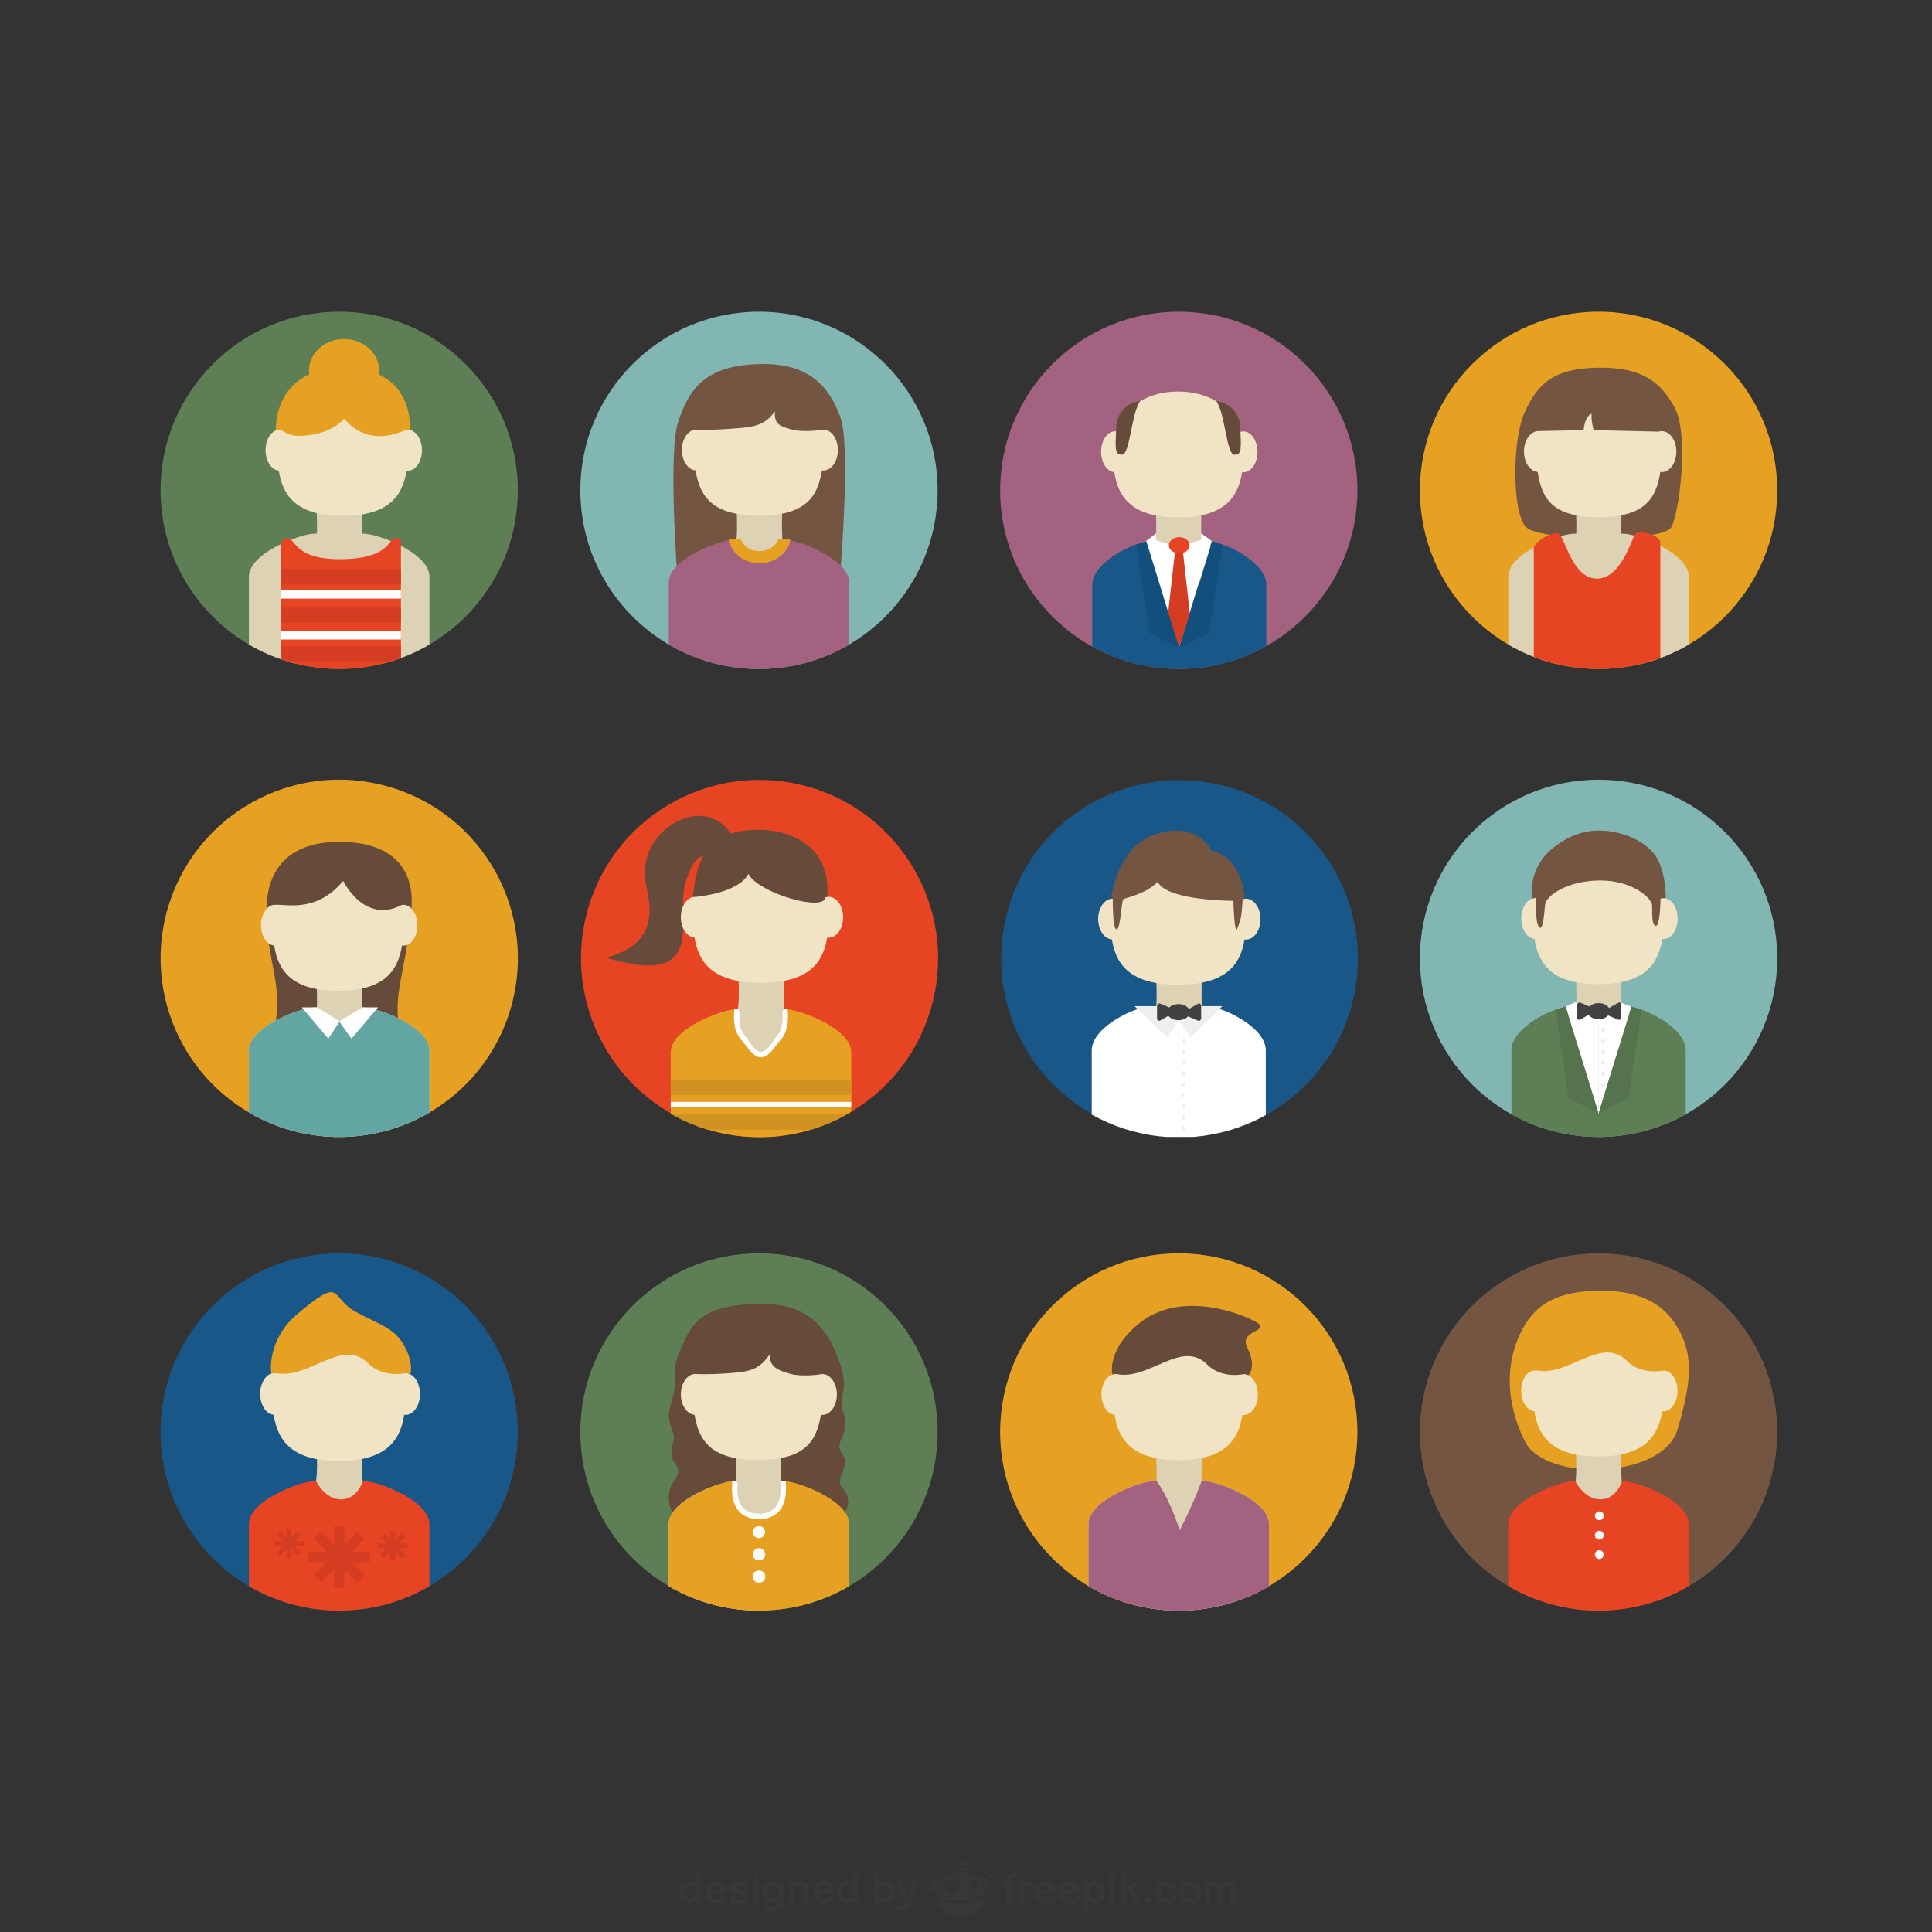 <?xml version="1.0" encoding="utf-8"?>
<!-- Generator: Adobe Illustrator 27.5.0, SVG Export Plug-In . SVG Version: 6.00 Build 0)  -->
<svg version="1.1" xmlns="http://www.w3.org/2000/svg" xmlns:xlink="http://www.w3.org/1999/xlink" x="0px" y="0px"
	 viewBox="0 0 800 800" style="enable-background:new 0 0 800 800;" xml:space="preserve">
<rect x="0" y="0" width="800" height="800" fill="#333333" stroke="none"/>
<g id="background">
	<g>
		<path style="fill:#363738;" d="M289.135,775.598c-0.338,0-0.602,0.119-0.787,0.353c-0.184,0.236-0.275,0.588-0.275,1.049v3.328
			c-0.424-0.461-0.855-0.805-1.303-1.027c-0.447-0.223-0.996-0.336-1.645-0.336c-1.125,0-2.029,0.395-2.718,1.182
			c-0.686,0.789-1.032,1.887-1.032,3.293c0,0.67,0.084,1.287,0.262,1.859c0.172,0.572,0.425,1.074,0.763,1.492
			c0.335,0.426,0.732,0.752,1.193,0.982c0.46,0.225,0.959,0.344,1.499,0.344c0.406,0,0.782-0.059,1.125-0.172
			c0.346-0.111,0.664-0.275,0.961-0.496c0.293-0.217,0.591-0.5,0.895-0.844v0.221c0,0.412,0.099,0.732,0.302,0.957
			c0.201,0.223,0.452,0.334,0.761,0.334c0.316,0,0.57-0.111,0.77-0.326c0.198-0.213,0.299-0.535,0.299-0.965v-9.939
			c0-0.428-0.093-0.744-0.275-0.965C289.742,775.705,289.478,775.598,289.135,775.598z M287.656,785.113
			c-0.196,0.428-0.459,0.74-0.787,0.947c-0.326,0.209-0.689,0.313-1.084,0.313c-0.393,0-0.753-0.109-1.082-0.328
			c-0.331-0.217-0.59-0.541-0.779-0.969c-0.191-0.428-0.287-0.949-0.287-1.563c0-0.576,0.092-1.086,0.27-1.518
			c0.18-0.44,0.433-0.777,0.757-1.012c0.323-0.236,0.692-0.352,1.104-0.352c0.397,0,0.763,0.115,1.096,0.346
			c0.335,0.227,0.598,0.557,0.794,0.988c0.193,0.432,0.292,0.947,0.292,1.547C287.948,784.152,287.85,784.688,287.656,785.113z"/>
		<path style="fill:#363738;" d="M300.127,783.836c0.324-0.17,0.49-0.539,0.49-1.105c0-0.609-0.158-1.211-0.473-1.801
			c-0.315-0.588-0.787-1.066-1.416-1.44c-0.631-0.373-1.387-0.557-2.266-0.557c-0.676,0-1.296,0.109-1.85,0.326
			c-0.558,0.217-1.025,0.529-1.404,0.935c-0.381,0.408-0.67,0.898-0.867,1.467c-0.198,0.57-0.299,1.19-0.299,1.852
			c0,1.418,0.406,2.535,1.208,3.361c0.802,0.826,1.927,1.242,3.376,1.242c0.633,0,1.193-0.086,1.68-0.25
			c0.486-0.166,0.893-0.375,1.216-0.621c0.32-0.252,0.56-0.516,0.722-0.787c0.159-0.271,0.238-0.512,0.238-0.715
			c0-0.23-0.072-0.41-0.216-0.535c-0.142-0.125-0.33-0.191-0.56-0.191c-0.215,0-0.381,0.051-0.497,0.148
			c-0.28,0.264-0.509,0.473-0.683,0.629c-0.179,0.152-0.369,0.295-0.579,0.434c-0.21,0.135-0.425,0.234-0.647,0.299
			c-0.223,0.061-0.472,0.094-0.739,0.094c-0.402,0-0.768-0.1-1.101-0.301c-0.336-0.195-0.603-0.492-0.803-0.881
			c-0.202-0.391-0.305-0.842-0.309-1.356h4.409C299.347,784.084,299.805,784.002,300.127,783.836z M294.35,782.809
			c0.072-0.764,0.293-1.338,0.654-1.725c0.36-0.389,0.824-0.58,1.383-0.58c0.59,0,1.065,0.19,1.422,0.574
			c0.364,0.381,0.573,0.959,0.626,1.73H294.35z"/>
		<path style="fill:#363738;" d="M308.424,783.227c-0.444-0.236-1.018-0.44-1.715-0.611c-0.59-0.142-1.051-0.266-1.387-0.363
			c-0.336-0.1-0.604-0.225-0.804-0.375c-0.196-0.152-0.296-0.346-0.296-0.582c0-0.258,0.136-0.475,0.405-0.648
			c0.271-0.174,0.607-0.262,1.015-0.262c0.397,0,0.711,0.066,0.942,0.201c0.233,0.131,0.431,0.307,0.603,0.529
			c0.209,0.262,0.396,0.457,0.558,0.594c0.161,0.129,0.358,0.197,0.592,0.197c0.317,0,0.565-0.084,0.738-0.248
			c0.174-0.166,0.26-0.379,0.26-0.637c0-0.236-0.083-0.477-0.243-0.727c-0.161-0.25-0.398-0.473-0.71-0.676
			c-0.312-0.203-0.7-0.365-1.165-0.49c-0.466-0.119-0.988-0.178-1.574-0.178c-0.742,0-1.375,0.115-1.903,0.359
			c-0.522,0.238-0.923,0.559-1.192,0.959c-0.271,0.402-0.403,0.832-0.403,1.279c0,0.508,0.146,0.932,0.436,1.283
			c0.293,0.344,0.681,0.625,1.17,0.836c0.486,0.211,1.118,0.414,1.893,0.605c0.691,0.166,1.182,0.34,1.483,0.522
			c0.3,0.184,0.452,0.471,0.452,0.869c0,0.256-0.148,0.488-0.438,0.685c-0.285,0.203-0.658,0.305-1.111,0.305
			c-0.554,0-0.994-0.102-1.315-0.301c-0.32-0.197-0.6-0.494-0.828-0.898c-0.115-0.209-0.238-0.371-0.366-0.488
			c-0.126-0.113-0.306-0.172-0.544-0.172c-0.27,0-0.493,0.088-0.67,0.266c-0.175,0.176-0.263,0.389-0.263,0.635
			c0,0.373,0.14,0.748,0.411,1.119c0.275,0.371,0.701,0.682,1.28,0.926c0.577,0.25,1.272,0.377,2.082,0.377
			c0.848,0,1.569-0.119,2.162-0.344c0.589-0.23,1.034-0.564,1.339-1.01c0.303-0.443,0.455-0.977,0.455-1.598
			c0-0.41-0.115-0.779-0.344-1.104C309.201,783.742,308.866,783.465,308.424,783.227z"/>
		<path style="fill:#363738;" d="M312.795,778.951c-0.328,0-0.602,0.109-0.805,0.338c-0.208,0.223-0.311,0.559-0.311,1.006v6.451
			c0,0.439,0.103,0.775,0.311,1.014c0.203,0.236,0.477,0.357,0.805,0.357c0.329,0,0.602-0.119,0.815-0.35
			c0.216-0.23,0.324-0.572,0.324-1.021v-6.518c0-0.398-0.108-0.717-0.324-0.939C313.396,779.06,313.124,778.951,312.795,778.951z"/>
		<path style="fill:#363738;" d="M312.819,775.695c-0.302,0-0.568,0.104-0.796,0.313c-0.23,0.203-0.344,0.465-0.344,0.785
			c0,0.355,0.113,0.627,0.334,0.818c0.224,0.193,0.49,0.291,0.806,0.291c0.302,0,0.563-0.102,0.784-0.295
			c0.222-0.197,0.331-0.467,0.331-0.814c0-0.358-0.114-0.629-0.339-0.818C313.367,775.791,313.109,775.695,312.819,775.695z"/>
		<path style="fill:#363738;" d="M323.471,778.951c-0.305,0-0.551,0.104-0.741,0.322c-0.192,0.213-0.29,0.516-0.29,0.908v0.301
			c-0.403-0.522-0.837-0.904-1.305-1.148c-0.469-0.246-1.022-0.369-1.657-0.369c-0.537,0-1.027,0.096-1.472,0.287
			c-0.449,0.189-0.841,0.469-1.183,0.844c-0.341,0.373-0.603,0.834-0.788,1.379c-0.185,0.547-0.275,1.156-0.275,1.832
			c0,0.91,0.15,1.711,0.455,2.404c0.299,0.695,0.734,1.233,1.301,1.619c0.563,0.385,1.223,0.578,1.975,0.578
			c0.63,0,1.168-0.125,1.622-0.381c0.456-0.252,0.858-0.621,1.204-1.105c-0.013,0.74-0.029,1.275-0.05,1.605
			c-0.023,0.336-0.098,0.645-0.227,0.94c-0.132,0.291-0.356,0.516-0.68,0.68c-0.319,0.164-0.774,0.244-1.356,0.244
			c-0.286,0-0.542-0.027-0.761-0.08c-0.219-0.051-0.41-0.129-0.564-0.238c-0.159-0.109-0.303-0.238-0.43-0.391
			c-0.132-0.148-0.257-0.299-0.377-0.447c-0.248-0.293-0.538-0.439-0.865-0.439c-0.267,0-0.494,0.086-0.68,0.264
			c-0.186,0.172-0.28,0.396-0.28,0.672c0,0.363,0.167,0.715,0.496,1.063c0.329,0.34,0.8,0.621,1.412,0.84
			c0.61,0.217,1.307,0.326,2.082,0.326c0.847,0,1.556-0.086,2.124-0.254c0.57-0.172,1.033-0.434,1.383-0.787
			c0.354-0.354,0.609-0.797,0.767-1.338c0.161-0.541,0.241-1.184,0.241-1.932V780.6c0-0.535-0.071-0.943-0.213-1.223
			C324.192,779.094,323.904,778.951,323.471,778.951z M322.044,785.021c-0.209,0.404-0.481,0.711-0.815,0.91
			c-0.333,0.199-0.685,0.301-1.06,0.301c-0.634,0-1.148-0.234-1.549-0.701c-0.4-0.469-0.599-1.16-0.599-2.074
			c0-0.904,0.194-1.598,0.583-2.088c0.389-0.492,0.903-0.736,1.549-0.736c0.658,0,1.193,0.258,1.598,0.766
			c0.402,0.514,0.607,1.231,0.607,2.148C322.357,784.127,322.251,784.617,322.044,785.021z"/>
		<path style="fill:#363738;" d="M334.444,780.435c-0.23-0.475-0.581-0.84-1.046-1.1c-0.471-0.258-1-0.385-1.596-0.385
			c-0.611,0-1.153,0.121-1.622,0.365c-0.474,0.246-0.904,0.629-1.3,1.152v-0.273c0-0.271-0.049-0.496-0.146-0.685
			c-0.095-0.186-0.226-0.326-0.383-0.42c-0.16-0.092-0.34-0.139-0.535-0.139c-0.328,0-0.584,0.104-0.769,0.314
			c-0.188,0.213-0.282,0.533-0.282,0.963v6.518c0,0.439,0.103,0.775,0.313,1.014c0.211,0.236,0.478,0.357,0.803,0.357
			c0.334,0,0.609-0.119,0.821-0.344c0.21-0.23,0.317-0.572,0.317-1.027v-2.826c0-0.918,0.056-1.547,0.164-1.883
			c0.154-0.42,0.398-0.75,0.727-0.988c0.332-0.238,0.697-0.357,1.1-0.357c0.616,0,1.029,0.199,1.235,0.588
			c0.206,0.396,0.308,0.965,0.308,1.709v3.758c0,0.439,0.105,0.775,0.313,1.014c0.213,0.236,0.483,0.357,0.818,0.357
			c0.332,0,0.598-0.119,0.806-0.35c0.206-0.23,0.31-0.572,0.31-1.021v-4.197c0-0.494-0.022-0.902-0.064-1.223
			C334.689,781.008,334.592,780.713,334.444,780.435z"/>
		<path style="fill:#363738;" d="M344.709,783.836c0.322-0.17,0.484-0.539,0.484-1.105c0-0.609-0.152-1.211-0.469-1.801
			c-0.314-0.588-0.785-1.066-1.417-1.44c-0.632-0.373-1.386-0.557-2.264-0.557c-0.679,0-1.296,0.109-1.85,0.326
			c-0.558,0.217-1.025,0.529-1.404,0.935c-0.38,0.408-0.671,0.898-0.868,1.467c-0.194,0.57-0.299,1.19-0.299,1.852
			c0,1.418,0.405,2.535,1.208,3.361c0.805,0.826,1.926,1.242,3.377,1.242c0.631,0,1.193-0.086,1.682-0.25
			c0.486-0.166,0.891-0.375,1.211-0.621c0.323-0.252,0.563-0.516,0.725-0.787c0.159-0.271,0.238-0.512,0.238-0.715
			c0-0.23-0.072-0.41-0.215-0.535c-0.145-0.125-0.328-0.191-0.561-0.191c-0.214,0-0.381,0.051-0.497,0.148
			c-0.28,0.264-0.509,0.473-0.684,0.629c-0.177,0.152-0.368,0.295-0.578,0.434c-0.21,0.135-0.427,0.234-0.648,0.299
			c-0.224,0.061-0.469,0.094-0.739,0.094c-0.402,0-0.768-0.1-1.102-0.301c-0.334-0.195-0.603-0.492-0.803-0.881
			c-0.202-0.391-0.303-0.842-0.309-1.356h4.409C343.927,784.084,344.383,784.002,344.709,783.836z M338.928,782.809
			c0.078-0.764,0.297-1.338,0.655-1.725c0.36-0.389,0.823-0.58,1.387-0.58c0.587,0,1.062,0.19,1.423,0.574
			c0.359,0.381,0.568,0.959,0.623,1.73H338.928z"/>
		<path style="fill:#363738;" d="M354.336,775.598c-0.345,0-0.603,0.119-0.787,0.353c-0.186,0.236-0.279,0.588-0.279,1.049v3.328
			c-0.424-0.461-0.856-0.805-1.305-1.027c-0.445-0.223-0.988-0.336-1.64-0.336c-1.125,0-2.032,0.395-2.719,1.182
			c-0.688,0.789-1.032,1.887-1.032,3.293c0,0.67,0.088,1.287,0.261,1.859c0.171,0.572,0.431,1.074,0.762,1.492
			c0.337,0.426,0.734,0.752,1.192,0.982c0.461,0.225,0.961,0.344,1.5,0.344c0.405,0,0.783-0.059,1.128-0.172
			c0.343-0.111,0.663-0.275,0.956-0.496c0.297-0.217,0.596-0.5,0.897-0.844v0.221c0,0.412,0.102,0.732,0.303,0.957
			c0.201,0.223,0.456,0.334,0.764,0.334c0.313,0,0.567-0.111,0.768-0.326c0.197-0.213,0.299-0.535,0.299-0.965v-9.939
			c0-0.428-0.091-0.744-0.275-0.965C354.938,775.705,354.678,775.598,354.336,775.598z M352.853,785.113
			c-0.195,0.428-0.458,0.74-0.781,0.947c-0.331,0.209-0.692,0.313-1.09,0.313c-0.389,0-0.751-0.109-1.08-0.328
			c-0.332-0.217-0.59-0.541-0.779-0.969c-0.191-0.428-0.286-0.949-0.286-1.563c0-0.576,0.089-1.086,0.269-1.518
			c0.178-0.44,0.43-0.777,0.754-1.012c0.326-0.236,0.693-0.352,1.109-0.352c0.395,0,0.759,0.115,1.092,0.346
			c0.335,0.227,0.598,0.557,0.793,0.988c0.195,0.432,0.297,0.947,0.297,1.547C353.15,784.152,353.049,784.688,352.853,785.113z"/>
		<path style="fill:#363738;" d="M368.873,779.498c-0.564-0.355-1.221-0.533-1.97-0.533c-0.647,0-1.193,0.115-1.636,0.352
			c-0.439,0.234-0.871,0.568-1.295,1.012v-3.441c0-0.416-0.094-0.734-0.281-0.957c-0.188-0.221-0.453-0.332-0.801-0.332
			c-0.331,0-0.586,0.117-0.771,0.35c-0.186,0.232-0.278,0.58-0.278,1.037v9.842c0,0.428,0.096,0.742,0.283,0.965
			c0.191,0.215,0.447,0.326,0.766,0.326c0.314,0,0.572-0.111,0.777-0.326c0.203-0.223,0.305-0.537,0.305-0.965v-0.221
			c0.249,0.283,0.445,0.502,0.598,0.642c0.151,0.141,0.336,0.281,0.55,0.416c0.214,0.135,0.475,0.244,0.781,0.326
			c0.305,0.084,0.63,0.127,0.977,0.127c0.567,0,1.085-0.119,1.557-0.344c0.471-0.23,0.872-0.555,1.202-0.973
			c0.328-0.416,0.582-0.912,0.757-1.48c0.173-0.57,0.258-1.195,0.258-1.881c0-0.922-0.154-1.725-0.466-2.398
			C369.874,780.367,369.438,779.852,368.873,779.498z M367.776,785.633c-0.413,0.492-0.901,0.74-1.468,0.74
			c-0.666,0-1.202-0.242-1.613-0.723c-0.412-0.482-0.617-1.17-0.617-2.068c0-0.609,0.097-1.139,0.291-1.58
			c0.191-0.445,0.456-0.783,0.791-1.018c0.338-0.236,0.718-0.352,1.148-0.352c0.42,0,0.785,0.115,1.099,0.352
			c0.314,0.234,0.554,0.564,0.726,0.996c0.172,0.43,0.256,0.939,0.256,1.533C368.389,784.434,368.185,785.141,367.776,785.633z"/>
		<path style="fill:#363738;" d="M379.277,779.086c-0.158-0.092-0.32-0.135-0.492-0.135c-0.234,0-0.419,0.039-0.549,0.121
			c-0.129,0.082-0.252,0.244-0.369,0.478c-0.113,0.238-0.244,0.564-0.386,0.984l-1.808,5.16l-1.908-5.549
			c-0.127-0.389-0.274-0.678-0.436-0.887c-0.167-0.207-0.412-0.309-0.737-0.309c-0.187,0-0.366,0.049-0.542,0.147
			c-0.172,0.1-0.309,0.228-0.408,0.394c-0.098,0.164-0.149,0.346-0.149,0.539c0,0.182,0.085,0.473,0.257,0.875l2.773,6.986
			l-0.203,0.504c-0.158,0.365-0.292,0.648-0.411,0.836c-0.116,0.189-0.253,0.324-0.399,0.4c-0.151,0.078-0.353,0.115-0.61,0.115
			c-0.106,0-0.229-0.016-0.372-0.049c-0.116-0.031-0.233-0.051-0.357-0.051c-0.307,0-0.541,0.072-0.695,0.213
			c-0.159,0.141-0.234,0.34-0.234,0.6c0,0.379,0.166,0.639,0.494,0.783c0.33,0.145,0.825,0.215,1.484,0.215
			c0.675,0,1.217-0.103,1.614-0.311c0.401-0.209,0.722-0.504,0.962-0.889c0.246-0.385,0.489-0.914,0.746-1.596l2.938-7.69
			c0.072-0.201,0.133-0.396,0.184-0.59c0.05-0.191,0.084-0.342,0.105-0.445c0-0.17-0.042-0.33-0.129-0.486
			C379.553,779.299,379.434,779.178,379.277,779.086z"/>
		<path style="fill:#363738;" d="M419.502,775.598c-0.743,0-1.329,0.09-1.755,0.283c-0.427,0.189-0.733,0.492-0.908,0.91
			c-0.178,0.414-0.269,0.975-0.269,1.68v0.678h-0.536c-0.755,0-1.132,0.272-1.132,0.807c0,0.244,0.089,0.441,0.273,0.59
			c0.181,0.154,0.438,0.228,0.776,0.228h0.618v5.973c0,0.443,0.107,0.783,0.32,1.016c0.211,0.236,0.475,0.355,0.792,0.355
			c0.338,0,0.612-0.119,0.824-0.355c0.21-0.232,0.318-0.572,0.318-1.016v-5.973h0.554c0.401,0,0.716-0.049,0.946-0.146
			c0.225-0.102,0.34-0.334,0.34-0.705c0-0.514-0.427-0.773-1.286-0.773h-0.554v-0.539c0-0.443,0.058-0.787,0.173-1.027
			c0.117-0.24,0.378-0.357,0.784-0.357c0.15,0,0.331,0.014,0.544,0.047c0.214,0.033,0.366,0.051,0.453,0.051
			c0.189,0,0.351-0.074,0.49-0.223c0.138-0.148,0.207-0.326,0.207-0.537C421.477,775.918,420.817,775.598,419.502,775.598z"/>
		<path style="fill:#363738;" d="M427.354,779.303c-0.447-0.236-0.906-0.352-1.379-0.352c-0.474,0-0.852,0.115-1.134,0.352
			c-0.284,0.238-0.561,0.59-0.832,1.051c-0.019-0.461-0.108-0.813-0.272-1.051c-0.165-0.236-0.433-0.352-0.81-0.352
			c-0.731,0-1.099,0.504-1.099,1.518v6.277c0,0.449,0.105,0.791,0.315,1.021c0.209,0.23,0.474,0.35,0.799,0.35
			c0.331,0,0.604-0.119,0.82-0.344c0.214-0.23,0.321-0.572,0.321-1.027v-1.887c0-0.674,0.02-1.248,0.066-1.719
			c0.044-0.473,0.125-0.877,0.239-1.219c0.113-0.342,0.279-0.6,0.486-0.773c0.208-0.17,0.477-0.258,0.81-0.258
			c0.24,0,0.522,0.051,0.838,0.15c0.314,0.102,0.518,0.154,0.6,0.154c0.22,0,0.421-0.092,0.61-0.268
			c0.194-0.18,0.285-0.406,0.285-0.682C428.02,779.856,427.801,779.541,427.354,779.303z"/>
		<path style="fill:#363738;" d="M436.496,783.836c0.326-0.17,0.486-0.539,0.486-1.105c0-0.609-0.159-1.211-0.472-1.801
			c-0.311-0.588-0.784-1.066-1.415-1.44c-0.631-0.373-1.388-0.557-2.267-0.557c-0.676,0-1.291,0.109-1.849,0.326
			c-0.557,0.217-1.024,0.529-1.406,0.935c-0.379,0.408-0.668,0.898-0.865,1.467c-0.196,0.57-0.3,1.19-0.3,1.852
			c0,1.418,0.405,2.535,1.207,3.361c0.804,0.826,1.928,1.242,3.376,1.242c0.634,0,1.197-0.086,1.68-0.25
			c0.49-0.166,0.896-0.375,1.218-0.621c0.319-0.252,0.559-0.516,0.719-0.787c0.162-0.271,0.24-0.512,0.24-0.715
			c0-0.23-0.069-0.41-0.213-0.535c-0.142-0.125-0.332-0.191-0.559-0.191c-0.215,0-0.384,0.051-0.5,0.148
			c-0.276,0.264-0.509,0.473-0.684,0.629c-0.175,0.152-0.368,0.295-0.581,0.434c-0.207,0.135-0.422,0.234-0.646,0.299
			c-0.223,0.061-0.47,0.094-0.74,0.094c-0.398,0-0.766-0.1-1.102-0.301c-0.335-0.195-0.601-0.492-0.802-0.881
			c-0.198-0.391-0.304-0.842-0.307-1.356h4.407C435.714,784.084,436.169,784.002,436.496,783.836z M430.717,782.809
			c0.078-0.764,0.295-1.338,0.656-1.725c0.358-0.389,0.82-0.58,1.384-0.58c0.588,0,1.063,0.19,1.422,0.574
			c0.363,0.381,0.566,0.959,0.624,1.73H430.717z"/>
		<path style="fill:#363738;" d="M446.544,783.836c0.325-0.17,0.486-0.539,0.486-1.105c0-0.609-0.156-1.211-0.47-1.801
			c-0.313-0.588-0.786-1.066-1.415-1.44c-0.632-0.373-1.386-0.557-2.268-0.557c-0.675,0-1.293,0.109-1.85,0.326
			c-0.557,0.217-1.022,0.529-1.401,0.935c-0.381,0.408-0.669,0.898-0.87,1.467c-0.197,0.57-0.294,1.19-0.294,1.852
			c0,1.418,0.401,2.535,1.203,3.361c0.805,0.826,1.93,1.242,3.379,1.242c0.632,0,1.191-0.086,1.678-0.25
			c0.489-0.166,0.893-0.375,1.217-0.621c0.319-0.252,0.562-0.516,0.724-0.787c0.155-0.271,0.234-0.512,0.234-0.715
			c0-0.23-0.07-0.41-0.213-0.535c-0.144-0.125-0.329-0.191-0.56-0.191c-0.218,0-0.38,0.051-0.495,0.148
			c-0.282,0.264-0.511,0.473-0.686,0.629c-0.175,0.152-0.37,0.295-0.577,0.434c-0.211,0.135-0.427,0.234-0.649,0.299
			c-0.224,0.061-0.471,0.094-0.739,0.094c-0.402,0-0.769-0.1-1.103-0.301c-0.332-0.195-0.601-0.492-0.801-0.881
			c-0.2-0.391-0.303-0.842-0.309-1.356h4.409C445.766,784.084,446.22,784.002,446.544,783.836z M440.765,782.809
			c0.074-0.764,0.299-1.338,0.654-1.725c0.364-0.389,0.822-0.58,1.386-0.58c0.587,0,1.063,0.19,1.423,0.574
			c0.36,0.381,0.569,0.959,0.623,1.73H440.765z"/>
		<path style="fill:#363738;" d="M455.578,779.504c-0.583-0.361-1.223-0.539-1.917-0.539c-0.578,0-1.093,0.123-1.552,0.369
			c-0.454,0.244-0.895,0.627-1.32,1.148v-0.27c0-0.406-0.101-0.721-0.302-0.94c-0.201-0.219-0.462-0.322-0.781-0.322
			c-0.326,0-0.579,0.104-0.77,0.314c-0.182,0.213-0.276,0.533-0.276,0.963v9.727c0,0.488,0.067,0.863,0.205,1.117
			c0.138,0.258,0.418,0.387,0.841,0.387c0.721,0,1.083-0.492,1.083-1.484v-3.391c0.395,0.506,0.813,0.885,1.249,1.141
			c0.44,0.26,0.98,0.393,1.623,0.393c0.535,0,1.035-0.107,1.498-0.322c0.467-0.207,0.867-0.512,1.21-0.906
			c0.343-0.393,0.61-0.881,0.807-1.463c0.195-0.582,0.292-1.217,0.292-1.912c0-0.943-0.168-1.754-0.505-2.443
			C456.622,780.385,456.163,779.863,455.578,779.504z M454.917,785.068c-0.195,0.434-0.448,0.76-0.77,0.977
			c-0.316,0.219-0.665,0.328-1.038,0.328c-0.629,0-1.151-0.248-1.579-0.748c-0.424-0.498-0.634-1.197-0.634-2.092
			c0-0.955,0.211-1.674,0.64-2.164c0.425-0.492,0.953-0.736,1.573-0.736c0.393,0,0.745,0.115,1.068,0.346
			c0.322,0.227,0.575,0.553,0.755,0.98c0.183,0.426,0.272,0.938,0.272,1.531C455.205,784.109,455.107,784.635,454.917,785.068z"/>
		<path style="fill:#363738;" d="M460.391,778.951c-0.33,0-0.597,0.109-0.805,0.338c-0.207,0.223-0.309,0.559-0.309,1.006v6.451
			c0,0.439,0.102,0.775,0.309,1.014c0.208,0.236,0.475,0.357,0.805,0.357c0.331,0,0.601-0.119,0.817-0.35
			c0.216-0.23,0.322-0.572,0.322-1.021v-6.518c0-0.398-0.106-0.717-0.322-0.939C460.991,779.06,460.722,778.951,460.391,778.951z"/>
		<path style="fill:#363738;" d="M460.417,775.695c-0.302,0-0.571,0.104-0.798,0.313c-0.227,0.203-0.342,0.465-0.342,0.785
			c0,0.355,0.113,0.627,0.335,0.818c0.219,0.193,0.49,0.291,0.805,0.291c0.303,0,0.565-0.102,0.785-0.295
			c0.218-0.197,0.328-0.467,0.328-0.814c0-0.358-0.113-0.629-0.338-0.818C460.965,775.791,460.709,775.695,460.417,775.695z"/>
		<path style="fill:#363738;" d="M471.298,785.943l-2.311-3.635l1.196-1.098c0.612-0.549,0.919-0.99,0.919-1.318
			c0-0.271-0.096-0.494-0.282-0.672c-0.189-0.182-0.422-0.27-0.702-0.27c-0.235,0-0.437,0.059-0.605,0.178
			c-0.162,0.125-0.4,0.348-0.715,0.682l-2.534,2.656V777c0-0.461-0.105-0.813-0.307-1.049c-0.204-0.234-0.478-0.353-0.823-0.353
			c-0.36,0-0.636,0.131-0.83,0.392c-0.193,0.26-0.287,0.643-0.287,1.143v9.613c0,0.449,0.1,0.791,0.297,1.021
			c0.199,0.23,0.47,0.35,0.82,0.35c0.294,0,0.558-0.119,0.787-0.355c0.228-0.232,0.343-0.566,0.343-1.002v-1.793l1.222-1.154
			l1.988,3.269c0.253,0.393,0.454,0.658,0.603,0.811c0.148,0.148,0.362,0.225,0.637,0.225c0.316,0,0.576-0.104,0.768-0.313
			c0.197-0.209,0.297-0.486,0.297-0.846c0-0.127-0.039-0.262-0.113-0.4C471.593,786.416,471.469,786.211,471.298,785.943z"/>
		<path style="fill:#363738;" d="M475.024,785.629c-0.345,0-0.64,0.121-0.878,0.365c-0.235,0.238-0.353,0.529-0.353,0.865
			c0,0.397,0.125,0.703,0.372,0.924c0.248,0.223,0.544,0.334,0.884,0.334c0.328,0,0.614-0.111,0.862-0.334
			c0.244-0.225,0.367-0.529,0.367-0.924c0-0.344-0.123-0.631-0.367-0.873C475.663,785.748,475.368,785.629,475.024,785.629z"/>
		<path style="fill:#363738;" d="M485.972,784.344c-0.232,0-0.425,0.068-0.586,0.213c-0.16,0.139-0.308,0.342-0.444,0.594
			c-0.251,0.432-0.534,0.748-0.853,0.959c-0.325,0.209-0.713,0.313-1.163,0.313c-0.333,0-0.645-0.068-0.926-0.193
			c-0.277-0.131-0.522-0.318-0.716-0.57c-0.198-0.25-0.351-0.553-0.457-0.908c-0.105-0.354-0.155-0.746-0.155-1.168
			c0-0.9,0.204-1.615,0.612-2.135c0.406-0.52,0.942-0.781,1.608-0.781c0.462,0,0.845,0.107,1.145,0.315
			c0.301,0.211,0.587,0.523,0.862,0.941c0.153,0.215,0.293,0.371,0.416,0.463c0.124,0.1,0.279,0.148,0.467,0.148
			c0.286,0,0.53-0.094,0.728-0.281c0.204-0.188,0.304-0.416,0.304-0.684c0-0.266-0.09-0.551-0.266-0.856
			c-0.181-0.305-0.44-0.594-0.777-0.865c-0.339-0.268-0.754-0.488-1.24-0.66c-0.487-0.17-1.021-0.254-1.605-0.254
			c-0.94,0-1.75,0.193-2.424,0.582c-0.678,0.385-1.199,0.936-1.557,1.645c-0.356,0.711-0.533,1.529-0.533,2.453
			c0,1.365,0.391,2.455,1.173,3.268c0.779,0.813,1.867,1.215,3.257,1.215c0.658,0,1.247-0.086,1.771-0.26
			c0.52-0.178,0.955-0.41,1.302-0.699c0.34-0.291,0.597-0.596,0.764-0.912c0.169-0.32,0.255-0.621,0.255-0.902
			c0-0.236-0.092-0.455-0.276-0.666C486.477,784.445,486.249,784.344,485.972,784.344z"/>
		<path style="fill:#363738;" d="M496.12,780.221c-0.395-0.408-0.874-0.721-1.43-0.941c-0.556-0.221-1.174-0.328-1.858-0.328
			c-0.67,0-1.283,0.104-1.84,0.322c-0.557,0.219-1.031,0.529-1.42,0.932c-0.391,0.402-0.692,0.883-0.898,1.453
			c-0.213,0.568-0.314,1.193-0.314,1.875c0,0.676,0.102,1.295,0.31,1.855c0.206,0.555,0.509,1.039,0.908,1.449
			c0.398,0.416,0.872,0.725,1.415,0.945c0.545,0.223,1.16,0.334,1.84,0.334c0.689,0,1.307-0.111,1.858-0.326
			c0.552-0.223,1.024-0.535,1.42-0.939c0.396-0.408,0.701-0.893,0.911-1.463c0.207-0.566,0.311-1.186,0.311-1.855
			c0-0.68-0.104-1.297-0.307-1.857C496.817,781.115,496.515,780.629,496.12,780.221z M494.465,785.666
			c-0.406,0.514-0.948,0.771-1.633,0.771c-0.45,0-0.841-0.117-1.176-0.35c-0.332-0.234-0.59-0.572-0.769-1.012
			c-0.178-0.441-0.268-0.953-0.268-1.543c0-0.596,0.09-1.117,0.272-1.563c0.182-0.445,0.442-0.779,0.775-1.012
			c0.34-0.228,0.727-0.342,1.165-0.342c0.685,0,1.227,0.256,1.633,0.768c0.402,0.514,0.604,1.228,0.604,2.148
			C495.069,784.44,494.867,785.152,494.465,785.666z"/>
		<path style="fill:#363738;" d="M511.593,780.371c-0.223-0.451-0.552-0.799-0.996-1.045c-0.448-0.24-0.978-0.361-1.596-0.361
			c-0.528,0-1.012,0.113-1.444,0.336c-0.438,0.223-0.842,0.566-1.222,1.027c-0.264-0.457-0.601-0.797-1.01-1.025
			c-0.403-0.225-0.892-0.338-1.46-0.338c-0.545,0-1.038,0.113-1.487,0.332c-0.445,0.219-0.862,0.566-1.251,1.031v-0.213
			c0-0.365-0.106-0.646-0.316-0.855c-0.203-0.207-0.461-0.309-0.771-0.309c-0.316,0-0.577,0.107-0.771,0.328
			c-0.197,0.221-0.294,0.543-0.294,0.967v6.447c0,0.471,0.111,0.822,0.326,1.06c0.219,0.242,0.5,0.363,0.839,0.363
			c0.349,0,0.625-0.121,0.838-0.363c0.212-0.238,0.319-0.59,0.319-1.06v-3.047c0-0.943,0.115-1.672,0.35-2.18
			c0.232-0.504,0.718-0.758,1.457-0.758c0.368,0,0.641,0.1,0.809,0.303c0.169,0.199,0.276,0.455,0.314,0.77
			c0.038,0.316,0.06,0.752,0.06,1.32v3.592c0,0.475,0.104,0.828,0.317,1.066c0.21,0.236,0.488,0.357,0.83,0.357
			c0.351,0,0.636-0.121,0.851-0.357c0.213-0.238,0.32-0.592,0.32-1.066v-2.996c0-0.967,0.084-1.635,0.246-2.014
			c0.15-0.299,0.36-0.535,0.624-0.709c0.268-0.18,0.551-0.266,0.85-0.266c0.366,0,0.643,0.098,0.822,0.297
			c0.18,0.197,0.293,0.443,0.337,0.732c0.038,0.295,0.061,0.684,0.061,1.166v3.789c0,0.471,0.11,0.822,0.326,1.06
			c0.218,0.242,0.5,0.363,0.838,0.363c0.353,0,0.637-0.121,0.85-0.357c0.215-0.238,0.322-0.592,0.322-1.066v-4.4
			C511.882,781.416,511.788,780.779,511.593,780.371z"/>
		<path style="fill:#363738;" d="M394.884,774.951c1.021-0.445,2.109-0.602,3.211-0.621c0.967-0.016,1.944,0.074,2.893,0.164
			c0.068-0.264,0.136-0.535,0.202-0.799c-0.915-0.414-1.921-0.566-2.917-0.559c-0.048-0.143-0.096-0.287-0.145-0.434
			c0.759-0.066,1.268-0.973,0.894-1.647c-0.167-0.381-0.54-0.592-0.927-0.625c-0.393-0.031-0.801,0.119-1.025,0.467
			c-0.484,0.615-0.105,1.59,0.633,1.783c0.043,0.156,0.088,0.313,0.134,0.471c-1.135,0.067-2.293,0.32-3.243,0.973
			C394.691,774.398,394.786,774.674,394.884,774.951z"/>
		<path style="fill:#363738;" d="M409.697,776.238c-0.305,0.156-0.361,0.518-0.345,0.826c-0.337,0.33-0.178,0.824-0.216,1.238
			c-0.075,0.231-0.352,0.258-0.544,0.344c-0.267-0.406-0.548-0.795-0.902-1.125l0.001-0.019c-0.386-0.361-0.805-0.69-1.247-0.979
			c-0.357,0.381-0.729,0.752-1.072,1.15c0.676,0.746,1.305,1.541,1.855,2.383c0.38,0.643,0.689,1.32,0.954,2.016
			c0.571-0.291,1.135-0.598,1.703-0.897c-0.299-0.695-0.646-1.377-1.011-2.043c0.254-0.135,0.594-0.27,0.631-0.6
			c0.032-0.363-0.053-0.758,0.17-1.08c0.438,0.291,1.111-0.039,1.118-0.574C410.849,776.326,410.154,775.922,409.697,776.238z"/>
		<path style="fill:#363738;" d="M403.965,776.971c-1.268-1.113-2.909-1.865-4.614-1.856c-0.417-0.004-0.838,0.01-1.256,0.031
			c-1.739,0.1-3.463,0.459-5.061,1.156c-1.868,0.82-3.495,2.279-4.318,4.178c-0.793,1.699-0.783,3.658-0.425,5.467
			c1.983,0.496,3.996,0.939,6.04,1.037c1.253,0.037,2.512,0.07,3.765,0.022c0.763-0.029,1.525-0.088,2.286-0.193
			c2.752-0.363,5.447-1.236,7.848-2.641c0,0-0.329-1.811-1.623-3.787C405.862,779.15,405.057,777.924,403.965,776.971z
			 M396.868,782.82c-0.374,0.541-0.909,0.965-1.525,1.201c-1.159,0.43-2.568,0.139-3.4-0.787c-0.582-0.643-0.929-1.502-0.864-2.371
			c0.043-1.09,0.714-2.098,1.668-2.607c0.726-0.397,1.606-0.467,2.396-0.244c0.332,0.084,0.641,0.24,0.926,0.43
			c0.582,0.416,1.024,1.031,1.215,1.723C397.559,781.051,397.387,782.051,396.868,782.82z M405.215,780.863
			c-0.134,0.924-1.023,1.715-1.97,1.654c-0.551,0.045-1.082-0.217-1.454-0.603c-0.268-0.33-0.489-0.717-0.525-1.15
			c-0.128-0.945,0.536-1.916,1.459-2.143c0.408-0.113,0.831-0.053,1.232,0.041C404.826,778.971,405.396,779.953,405.215,780.863z"/>
		<path style="fill:#363738;" d="M388.74,777.625c-0.805,0.486-1.468,1.172-2.02,1.926c-0.164-0.297-0.209-0.654-0.42-0.924
			c-0.121-0.158-0.334-0.094-0.502-0.098c-0.213,0.023-0.422-0.033-0.624-0.094c0.235-0.332,0.175-0.842-0.188-1.058
			c-0.385-0.273-0.98-0.035-1.083,0.422c-0.16,0.504,0.372,1.008,0.864,0.875c0.263,0.385,0.735,0.324,1.138,0.34
			c0.184,0.313,0.318,0.66,0.553,0.941c-0.432,0.855-0.675,1.807-0.693,2.762c0.551,0.231,1.104,0.467,1.66,0.697
			c0.029-0.6,0.098-1.201,0.191-1.793c0.185-1.293,0.934-2.418,1.82-3.344C389.217,778.047,388.974,777.844,388.74,777.625z"/>
		<path style="fill:#363738;" d="M398.095,787.85c-0.879,0.045-1.76,0.051-2.637,0.012c-1.412-0.072-2.821-0.203-4.201-0.508
			c-0.98-0.199-1.936-0.482-2.898-0.756c0.154,1.23,0.65,2.406,1.359,3.414c0.838,1.178,1.957,2.258,3.35,2.693
			c1.085,0.291,2.382,0.666,4.614,0.629c0.138-0.002,0.275-0.01,0.413-0.014c1.703-0.063,3.367-0.307,4.869-0.943
			c1.043-0.451,2.023-1.063,2.864-1.83c0.728-0.684,1.297-1.539,1.689-2.459c0.382-0.865,0.724-2.42,0.687-3.221
			c-1.995,1.141-4.232,2.127-6.509,2.514C400.51,787.637,399.304,787.783,398.095,787.85z"/>
	</g>
</g>
	<g id="object">
	<g>
		<defs>
			<path id="SVGID_1_" d="M735.902,592.95c0,40.854-33.117,73.971-73.972,73.971c-40.852,0-73.97-33.116-73.97-73.971
				c0-40.852,33.118-73.969,73.97-73.969C702.785,518.981,735.902,552.099,735.902,592.95z"/>
		</defs>
		<clipPath id="SVGID_00000151531240422221734190000013872710352681623739_">
			<use xlink:href="#SVGID_1_" style="overflow:visible;"/>
		</clipPath>
		<path style="clip-path:url(#SVGID_00000151531240422221734190000013872710352681623739_);fill:#735542;" d="M735.902,592.95
			c0,40.854-33.117,73.971-73.972,73.971c-40.852,0-73.97-33.116-73.97-73.971c0-40.852,33.118-73.969,73.97-73.969
			C702.785,518.981,735.902,552.099,735.902,592.95z"/>
		<g style="clip-path:url(#SVGID_00000151531240422221734190000013872710352681623739_);">
			<path style="fill:#E6A123;" d="M631.375,596.787c8.359,16.94,57.172,15.819,63.248-4.896c5.497-18.746,6.792-29.648,0.733-40.908
				c-5.465-10.16-14.808-16.53-32.359-16.53c-19.806,0-28.409,6.711-33.766,18.311C623.876,564.364,623.016,579.848,631.375,596.787
				z"/>
			<path style="fill:#DED2B5;" d="M671.602,614.366c-0.75-7.217,0.191-22.475,0.191-22.475h-19.827c0,0,1.428,15.792,0.332,22.446
				c-7.447,1.477-12.589,4.617-12.589,8.258c0,5.057,9.926,9.154,22.171,9.154s22.171-4.098,22.171-9.154
				C684.051,618.979,678.973,615.854,671.602,614.366z"/>
			<path style="fill:#F1E4C4;" d="M688.803,567.477c-0.434,0-0.855,0.072-1.263,0.204c-3.464-10.992-13.682-16.716-25.752-16.716
				c-11.988,0-22.148,5.619-25.679,16.495c-0.139-0.014-0.28-0.025-0.424-0.025c-3.213,0-5.818,3.793-5.818,8.471
				c0,4.504,2.416,8.186,5.466,8.452c1.682,10.874,7.792,18.731,26.455,18.731c18.651,0,24.766-7.846,26.453-18.71
				c0.185,0.024,0.372,0.038,0.561,0.038c3.214,0,5.82-3.791,5.82-8.469C694.623,571.271,692.017,567.477,688.803,567.477z"/>
			<path style="fill:#E6A123;" d="M636.109,567.461c-0.424-0.025-0.704-0.016-1.678,0.174c-0.814-3.74,0.1-15.292,10.24-23.876
				c19.213-16.268,13.199-6.846,24.035-1.055c10.837,5.791,15.356,6.461,19.466,13.56c4.11,7.1,2.531,11.679,2.531,11.679
				s-1.192-0.839-3.164-0.262c-0.553,0.063-8.413,1.298-13.842-4.128C662.981,552.843,649.682,570.246,636.109,567.461z"/>
			<path style="fill:#E74424;" d="M684.949,617.11c-5.217-2.379-10.429-3.805-12.853-3.805c0,0-0.011-0.034-0.38-0.04
				c0-0.021-2.289,7.59-9.077,7.59s-10.345-7.639-10.347-7.588c-0.418-0.015-0.629,0.038-0.629,0.038
				c-2.424,0-7.637,1.426-12.853,3.805c-7.148,3.263-14.304,8.315-14.304,13.951c0,9.747,0,35.859,0,35.859h37.373h37.372
				c0,0,0-26.112,0-35.859C699.252,625.426,692.097,620.373,684.949,617.11z"/>
			<path style="fill:#FFFFFF;" d="M664.074,627.662c0,1.006-0.815,1.821-1.821,1.821c-1.007,0-1.822-0.815-1.822-1.821
				c0-1.006,0.815-1.82,1.822-1.82C663.259,625.842,664.074,626.656,664.074,627.662z"/>
			<path style="fill:#FFFFFF;" d="M664.066,635.695c0,1.007-0.815,1.823-1.822,1.823c-1.006,0-1.821-0.817-1.821-1.823
				c0-1.006,0.815-1.82,1.821-1.82C663.251,633.875,664.066,634.69,664.066,635.695z"/>
			<path style="fill:#FFFFFF;" d="M664.059,643.731c0,1.007-0.815,1.821-1.822,1.821c-1.006,0-1.821-0.815-1.821-1.821
				c0-1.006,0.815-1.822,1.821-1.822C663.243,641.908,664.059,642.725,664.059,643.731z"/>
		</g>
	</g>
		<g>
		<defs>
			<path id="SVGID_00000090993029684792602210000001860312906860473264_" d="M562.074,592.95c0,40.854-33.118,73.971-73.971,73.971
				c-40.851,0-73.971-33.116-73.971-73.971c0-40.852,33.119-73.969,73.971-73.969C528.956,518.981,562.074,552.099,562.074,592.95z"
			/>
		</defs>
			<clipPath id="SVGID_00000052823052929949877350000006394748677355102873_">
			<use xlink:href="#SVGID_00000090993029684792602210000001860312906860473264_" style="overflow:visible;"/>
		</clipPath>
			<path style="clip-path:url(#SVGID_00000052823052929949877350000006394748677355102873_);fill:#E6A123;" d="M562.074,592.95
			c0,40.854-33.118,73.971-73.971,73.971c-40.851,0-73.971-33.116-73.971-73.971c0-40.852,33.119-73.969,73.971-73.969
			C528.956,518.981,562.074,552.099,562.074,592.95z"/>
			<g style="clip-path:url(#SVGID_00000052823052929949877350000006394748677355102873_);">
			<path style="fill:#DED2B5;" d="M511.173,617.11c-5.217-2.379-10.429-3.805-12.853-3.805c0,0-0.386-0.034-0.754-0.04
				c-0.191-7.679,0.445-17.99,0.445-17.99h-19.827c0,0,0.95,10.507,0.706,17.992c-0.419-0.015-1.003,0.038-1.003,0.038
				c-2.424,0-7.638,1.426-12.854,3.805c-7.148,3.263-14.304,8.315-14.304,13.951c0,9.747,0,35.859,0,35.859h37.373h37.372
				c0,0,0-26.112,0-35.859C525.476,625.426,518.32,620.373,511.173,617.11z"/>
				<path style="fill:#A26280;" d="M511.173,617.11c-5.217-2.379-10.429-3.805-12.853-3.805c0,0-0.386-0.034-0.754-0.04
				c0-0.021-3.378,9.52-9.098,20.355c-4.495-13.949-9.577-20.404-9.578-20.354c-0.419-0.015-1.003,0.038-1.003,0.038
				c-2.424,0-7.638,1.426-12.854,3.805c-7.148,3.263-14.304,8.315-14.304,13.951c0,9.747,0,35.859,0,35.859h37.373h37.372
				c0,0,0-26.112,0-35.859C525.476,625.426,518.32,620.373,511.173,617.11z"/>
				<path style="fill:#F1E4C4;" d="M515.026,568.99c-0.434,0-0.855,0.07-1.263,0.203c-3.464-10.991-13.682-16.716-25.752-16.716
				c-11.988,0-22.147,5.62-25.678,16.496c-0.14-0.017-0.281-0.026-0.424-0.026c-3.214,0-5.82,3.793-5.82,8.471
				c0,4.505,2.417,8.186,5.467,8.453c1.682,10.874,7.792,18.731,26.455,18.731c18.652,0,24.766-7.846,26.453-18.711
				c0.184,0.024,0.371,0.039,0.562,0.039c3.214,0,5.82-3.791,5.82-8.469C520.847,572.782,518.24,568.99,515.026,568.99z"/>
				<path style="fill:#664B3A;" d="M462.334,568.974c-0.424-0.026-0.705-0.017-1.679,0.174c-0.813-3.741,0.148-11.873,10.24-20.515
				c16.099-13.786,39.36-6.219,48.235-1.734c8.875,4.484-6.517,3.492-2.71,11.023c4.204,8.314,0.507,11.533,0.507,11.533
				s-1.192-0.838-3.164-0.262c-0.553,0.063-8.412,1.299-13.842-4.127C489.205,554.356,475.906,571.758,462.334,568.974z"/>
		</g>
	</g>
		<g>
		<defs>
			
				<ellipse id="SVGID_00000109736172035576956120000016144017704890825628_"
						 transform="matrix(0.231 -0.973 0.973 0.231 -278.087 441.818)" cx="140.448" cy="396.825"
						 rx="73.97" ry="73.97"/>
		</defs>
			<clipPath id="SVGID_00000103965812338210824880000011166297701449530776_">
			<use xlink:href="#SVGID_00000109736172035576956120000016144017704890825628_" style="overflow:visible;"/>
		</clipPath>

			<ellipse transform="matrix(0.231 -0.973 0.973 0.231 -278.087 441.818)"
					 style="clip-path:url(#SVGID_00000103965812338210824880000011166297701449530776_);fill:#E6A123;"
					 cx="140.448" cy="396.825" rx="73.97" ry="73.97"/>
			<g style="clip-path:url(#SVGID_00000103965812338210824880000011166297701449530776_);">
			<path style="fill:#664B3A;" d="M112.776,429.057c-5.392,18.988,56.915,22.528,52.99,0.373
				c-3.531-19.93,2.148-23.846,4.608-53.311c0.422-5.058,1.623-27.526-29.892-27.526c-31.515,0-30.031,25.664-30.082,28.803
				C110.059,398.272,118.506,408.879,112.776,429.057z"/>
				<path style="fill:#DED2B5;" d="M163.517,420.984c-5.216-2.379-10.429-3.805-12.853-3.805c0,0-0.385-0.034-0.754-0.04
				c-0.191-7.679,0.446-17.99,0.446-17.99h-19.828c0,0,0.95,10.508,0.705,17.992c-0.418-0.014-1.003,0.038-1.003,0.038
				c-2.424,0-7.637,1.426-12.853,3.805c-7.147,3.263-14.303,8.316-14.303,13.952c0,9.747,0,35.858,0,35.858h37.373h37.372
				c0,0,0-26.111,0-35.858C177.82,429.301,170.665,424.247,163.517,420.984z"/>
				<path style="fill:#F1E4C4;" d="M167.005,374.648c-0.434,0-0.855,0.071-1.262,0.202c-3.464-10.991-13.682-16.716-25.752-16.716
				c-11.989,0-22.147,5.62-25.679,16.496c-0.14-0.014-0.28-0.024-0.423-0.024c-3.214,0-5.819,3.792-5.819,8.47
				c0,4.505,2.416,8.186,5.466,8.453c1.682,10.874,7.793,18.732,26.456,18.732c18.651,0,24.766-7.848,26.452-18.712
				c0.185,0.026,0.373,0.04,0.562,0.04c3.214,0,5.82-3.793,5.82-8.47C172.826,378.44,170.22,374.648,167.005,374.648z"/>
				<path style="fill:#664B3A;" d="M113.127,374.757c0,0,0.221-0.138,1.517-0.127c5.117,0.047,17.033,2.766,27.402-9.852
				c9.954,17.376,21.927,11.16,24.029,10.072c0.759-0.393,1.693-0.176,1.693-0.176s-3.706-22.26-25.711-22.26
				C120.052,352.414,113.127,374.757,113.127,374.757z"/>
				<path style="fill:#62A5A2;" d="M163.517,420.984c-5.216-2.379-10.429-3.805-12.853-3.805c0,0-0.385-0.034-0.754-0.04
				c-0.001-0.02-2.099,5.814-8.887,5.814c-6.788,0-9.788-5.864-9.789-5.811c-0.418-0.014-1.003,0.038-1.003,0.038
				c-2.424,0-7.637,1.426-12.853,3.805c-7.147,3.263-14.303,8.316-14.303,13.952c0,9.747,0,35.858,0,35.858h37.373h37.372
				c0,0,0-26.111,0-35.858C177.82,429.301,170.665,424.247,163.517,420.984z"/>
				<polygon style="fill:#FFFFFF;"
						 points="150.081,417.14 140.448,422.953 145.555,430.083 156.516,417.14 			"/>
				<polygon style="fill:#FFFFFF;"
						 points="131.42,417.14 140.681,422.953 135.948,430.083 124.986,417.14 			"/>
		</g>
	</g>
		<g>
		<defs>
			<path id="SVGID_00000021820211761922645160000009027785570306239139_" d="M214.418,203.048c0,40.853-33.118,73.97-73.971,73.97
				c-40.853,0-73.971-33.117-73.971-73.97c0-40.853,33.118-73.971,73.971-73.971C181.301,129.077,214.418,162.195,214.418,203.048z"
			/>
		</defs>
			<clipPath id="SVGID_00000163758209051590255520000011567303279979526026_">
			<use xlink:href="#SVGID_00000021820211761922645160000009027785570306239139_" style="overflow:visible;"/>
		</clipPath>
			<path style="clip-path:url(#SVGID_00000163758209051590255520000011567303279979526026_);fill:#5E7F55;" d="M214.418,203.048
			c0,40.853-33.118,73.97-73.971,73.97c-40.853,0-73.971-33.117-73.971-73.97c0-40.853,33.118-73.971,73.971-73.971
			C181.301,129.077,214.418,162.195,214.418,203.048z"/>
			<g style="clip-path:url(#SVGID_00000163758209051590255520000011567303279979526026_);">
			<path style="fill:#DED2B5;" d="M163.517,224.792c-5.216-2.381-10.429-3.806-12.853-3.806c0,0-0.385-0.035-0.754-0.04
				c-0.191-7.678,0.446-17.989,0.446-17.989h-19.828c0,0,0.95,10.507,0.705,17.991c-0.418-0.014-1.003,0.038-1.003,0.038
				c-2.424,0-7.637,1.424-12.853,3.806c-7.147,3.261-14.303,8.315-14.303,13.951c0,9.747,0,35.86,0,35.86h37.373h37.372
				c0,0,0-26.113,0-35.86C177.82,233.106,170.665,228.052,163.517,224.792z"/>
				<path style="fill:#E74424;" d="M116.242,227.023c0,2.402,0,49.995,0,49.995h49.781c0,0,0-48.516,0-51.65
				c0-3.133-2.315-3.282-3.839-1.665c-1.524,1.616-3.988,7.847-21.425,7.847s-18.188-7.19-20.8-8.408
				C117.348,221.924,116.242,224.62,116.242,227.023z"/>
				<path style="fill:#F1E4C4;" d="M168.9,177.981c-0.434,0-0.855,0.071-1.263,0.202c-3.464-10.991-13.682-16.716-25.752-16.716
				c-11.989,0-22.147,5.62-25.678,16.496c-0.14-0.014-0.281-0.024-0.423-0.024c-3.214,0-5.82,3.792-5.82,8.47
				c0,4.504,2.416,8.187,5.466,8.453c1.682,10.874,7.793,18.73,26.455,18.73c18.652,0,24.767-7.847,26.453-18.711
				c0.185,0.026,0.372,0.04,0.562,0.04c3.214,0,5.82-3.792,5.82-8.471C174.72,181.773,172.114,177.981,168.9,177.981z"/>
				<path style="fill:#E6A123;" d="M169.731,178.067c0,0-1.423-0.181-2.204,0.162c-3.868,1.697-15.599,6.18-25.076-4.857
				c-4.865,5.605-13.117,7.1-19.251,7.1c-3.301,0-5.705-1.831-6.993-2.508c-1.147-0.156-2.006,0.293-2.006,0.293
				s-1.45-25.935,28.251-25.935C172.151,152.322,169.731,178.067,169.731,178.067z"/>
				<path style="fill:#E6A123;" d="M156.96,153.37c0,7.162-6.496,14.984-14.508,14.984c-8.013,0-14.508-7.822-14.508-14.984
				s6.496-12.968,14.508-12.968C150.463,140.401,156.96,146.208,156.96,153.37z"/>
				<rect x="116.242" y="235.66" style="fill:#D43D21;" width="49.781" height="6.165"/>
				<rect x="116.242" y="251.604" style="fill:#D43D21;" width="49.781" height="6.165"/>
				<rect x="116.242" y="267.546" style="fill:#D43D21;" width="49.781" height="6.166"/>
				<rect x="116.242" y="244.255" style="fill:#FFFFFF;" width="49.781" height="3.612"/>
				<rect x="116.242" y="261.194" style="fill:#FFFFFF;" width="49.781" height="3.612"/>
		</g>
	</g>
		<g>
		<defs>
			<path id="SVGID_00000158024805931677953230000003976153624550455971_" d="M388.246,203.048c0,40.853-33.117,73.97-73.97,73.97
				s-73.971-33.117-73.971-73.97c0-40.853,33.118-73.971,73.971-73.971S388.246,162.195,388.246,203.048z"/>
		</defs>
			<clipPath id="SVGID_00000090277279073220404750000017451473763313343617_">
			<use xlink:href="#SVGID_00000158024805931677953230000003976153624550455971_" style="overflow:visible;"/>
		</clipPath>
			<path style="clip-path:url(#SVGID_00000090277279073220404750000017451473763313343617_);fill:#81B6B2;" d="M388.246,203.048
			c0,40.853-33.117,73.97-73.97,73.97s-73.971-33.117-73.971-73.97c0-40.853,33.118-73.971,73.971-73.971
			S388.246,162.195,388.246,203.048z"/>
			<g style="clip-path:url(#SVGID_00000090277279073220404750000017451473763313343617_);">
			<path style="fill:#735542;" d="M316.105,150.728c-24.943,0-30.922,11.383-35.219,23.714c-4.297,12.331-0.467,63.524-0.467,63.524
				l67.542-0.934c0,0,4.39-52.594,0-64.366C343.57,160.896,335.925,150.728,316.105,150.728z"/>
				<path style="fill:#DED2B5;" d="M324.085,224.786c-0.75-7.215,0.191-22.475,0.191-22.475h-19.827c0,0,1.428,15.792,0.332,22.446
				c-7.447,1.476-11.468,4.619-11.468,8.257c0,5.057,8.805,9.155,21.05,9.155s20.677-4.098,20.677-9.155
				C335.04,229.399,331.456,226.274,324.085,224.786z"/>
				<path style="fill:#F1E4C4;" d="M340.909,177.898c-0.45,0-0.888,0.071-1.311,0.203c-3.596-10.991-12.707-18.958-25.235-18.958
				c-12.445,0-21.868,7.862-25.533,18.738c-0.146-0.014-0.291-0.025-0.439-0.025c-3.336,0-6.041,3.793-6.041,8.471
				c0,4.504,2.508,8.186,5.674,8.453c1.746,10.875,6.968,18.73,26.339,18.73c19.36,0,24.212-7.847,25.962-18.711
				c0.192,0.025,0.387,0.04,0.583,0.04c3.336,0,6.04-3.793,6.04-8.471C346.949,181.69,344.245,177.898,340.909,177.898z"/>
				<path style="fill:#735542;" d="M288.39,177.855c0,0,4.3,0.399,13.641-0.277c9.34-0.676,14.448-0.925,18.846-7.278
				c-0.373,5.481,2.072,6.144,6.684,7.494c4.612,1.35,12.037,0.307,12.037,0.307s-2.757-22.613-24.762-22.613
				C292.831,155.488,288.39,177.855,288.39,177.855z"/>
				<path style="fill:#A26280;" d="M337.346,227.208c-5.217-2.38-10.43-3.805-12.853-3.805c0,0-0.012-0.035-0.381-0.04
				c0-0.021-2.288,7.588-9.076,7.588c-6.789,0-10.345-7.638-10.347-7.586c-0.418-0.014-0.629,0.038-0.629,0.038
				c-2.424,0-7.637,1.425-12.853,3.805c-7.148,3.261-14.303,8.315-14.303,13.95c0,9.748,0,35.86,0,35.86h37.373h37.372
				c0,0,0-26.112,0-35.86C351.648,235.523,344.493,230.469,337.346,227.208z"/>
				<path style="fill:none;stroke:#E6A123;stroke-width:5;stroke-miterlimit:10;" d="M304.225,223.386
				c0,0.901,2.606,7.309,10.155,7.309c7.548,0,10.32-5.794,10.32-7.289"/>
		</g>
	</g>
		<g>
		<defs>
			<path id="SVGID_00000181775777573607504530000016461576328295765424_" d="M735.902,203.048c0,40.853-33.117,73.97-73.972,73.97
				c-40.852,0-73.97-33.117-73.97-73.97c0-40.853,33.118-73.971,73.97-73.971C702.785,129.077,735.902,162.195,735.902,203.048z"/>
		</defs>
			<clipPath id="SVGID_00000066495334596598558390000014800006435590609280_">
			<use xlink:href="#SVGID_00000181775777573607504530000016461576328295765424_" style="overflow:visible;"/>
		</clipPath>
			<path style="clip-path:url(#SVGID_00000066495334596598558390000014800006435590609280_);fill:#E6A123;" d="M735.902,203.048
			c0,40.853-33.117,73.97-73.972,73.97c-40.852,0-73.97-33.117-73.97-73.97c0-40.853,33.118-73.971,73.97-73.971
			C702.785,129.077,735.902,162.195,735.902,203.048z"/>
			<g style="clip-path:url(#SVGID_00000066495334596598558390000014800006435590609280_);">
			<path style="fill:#735542;" d="M631.915,218.26c5.854,5.98,56.8,6.353,60.163,0c3.362-6.353,7.402-38.228,1.345-49.486
				c-5.467-10.161-12.94-16.529-30.492-16.529c-19.805,0-26.167,6.71-31.522,18.31C626.052,182.155,626.061,212.281,631.915,218.26z
				"/>
				<path style="fill:#DED2B5;" d="M685,224.792c-5.216-2.381-10.428-3.806-12.852-3.806c0,0-0.387-0.035-0.755-0.04
				c-0.19-7.678,0.446-17.989,0.446-17.989h-19.827c0,0,0.949,10.507,0.704,17.991c-0.417-0.014-1.002,0.038-1.002,0.038
				c-2.424,0-7.637,1.424-12.854,3.806c-7.146,3.261-14.303,8.315-14.303,13.951c0,9.747,0,35.86,0,35.86h37.372h37.373
				c0,0,0-26.113,0-35.86C699.304,233.106,692.148,228.052,685,224.792z"/>
				<path style="fill:#F1E4C4;" d="M688.099,178.543c-0.45,0-0.889,0.071-1.31,0.202c-3.597-10.991-12.334-18.957-24.862-18.957
				c-12.443,0-20.746,7.861-24.412,18.738c-0.146-0.015-0.29-0.025-0.438-0.025c-3.336,0-6.041,3.791-6.041,8.47
				c0,4.504,2.509,8.186,5.674,8.453c1.745,10.874,5.847,18.731,25.218,18.731c19.36,0,23.839-7.848,25.589-18.712
				c0.192,0.026,0.387,0.04,0.584,0.04c3.336,0,6.041-3.792,6.041-8.47C694.14,182.335,691.435,178.543,688.099,178.543z"/>
				<path style="fill:#735542;" d="M637.075,178.501l18.67-0.395c0,0,0.294-5.511,3.283-6.819c-0.188,3.55,0.902,6.819,0.902,6.819
				l26.857,0.638c0,0-2.384-22.611-24.388-22.611C640.396,156.133,637.075,178.501,637.075,178.501z"/>
				<path style="fill:#E74424;" d="M635.11,227.023c0,2.402,0,49.995,0,49.995h52.396c0,0,0-49.263,0-52.398
				c0-3.132-8.746-5.271-10.271-3.654c-1.524,1.616-5.743,18.626-16.015,18.626c-10.271,0-13.229-17.408-15.841-18.626
				C642.769,219.748,635.11,224.62,635.11,227.023z"/>
		</g>
	</g>
		<g>
		<defs>
			
				<ellipse id="SVGID_00000105404880746489160420000013437362729724092290_"
						 transform="matrix(0.161 -0.987 0.987 0.161 18.06 814.885)" cx="488.103" cy="396.825"
						 rx="73.97" ry="73.971"/>
		</defs>
			<clipPath id="SVGID_00000070080566365459926570000012050494303549601671_">
			<use xlink:href="#SVGID_00000105404880746489160420000013437362729724092290_" style="overflow:visible;"/>
		</clipPath>

			<ellipse transform="matrix(0.161 -0.987 0.987 0.161 18.06 814.885)"
					 style="clip-path:url(#SVGID_00000070080566365459926570000012050494303549601671_);fill:#185787;"
					 cx="488.103" cy="396.825" rx="73.97" ry="73.971"/>
			<g style="clip-path:url(#SVGID_00000070080566365459926570000012050494303549601671_);">
			<g>
				<polygon style="fill:#55734C;"
						 points="501.736,417.178 488.103,461.462 500.507,455.102 505.935,418.634 				"/>
			</g>
				<g>
				<polygon style="fill:#55734C;"
						 points="474.473,417.178 488.103,461.462 475.7,455.102 470.272,418.634 				"/>
			</g>
				<g>
				<path style="fill:#DED2B5;" d="M497.834,418.785c-0.75-7.215,0.192-22.474,0.192-22.474h-19.827c0,0,1.428,15.792,0.332,22.446
					c-7.448,1.476-3.081,4.059-3.081,7.696c0,5.058,0.418,9.717,12.662,9.717c12.245,0,16.112-7.795,16.112-12.852
					C504.225,419.702,505.206,420.273,497.834,418.785z"/>
					<path style="fill:#FFFFFF;" d="M500.254,416.827c-3.27,0-7.566,0.941-12.149,1.04l-0.137,18.596v-19.18
					c-4.583-0.1-8.744-0.456-12.014-0.456c-5.745,0-23.885,8.359-23.885,18.109c0,9.747,0,35.858,0,35.858h35.422h0.477h36.17
					c0,0,0-26.111,0-35.858C524.138,425.186,505.999,416.827,500.254,416.827z"/>
					<g>
					<rect x="487.96" y="421.868" style="fill:#EEEFEF;" width="0.288" height="48.917"/>
						<g>
						<path style="fill:#EEEFEF;" d="M490.866,431.091c0,0.478-0.39,0.867-0.869,0.867c-0.479,0-0.867-0.39-0.867-0.867
							c0-0.479,0.389-0.869,0.867-0.869C490.477,430.222,490.866,430.611,490.866,431.091z"/>
							<path style="fill:#EEEFEF;" d="M490.866,435.605c0,0.48-0.39,0.867-0.869,0.867c-0.479,0-0.867-0.387-0.867-0.867
							c0-0.479,0.389-0.867,0.867-0.867C490.477,434.738,490.866,435.126,490.866,435.605z"/>
							<path style="fill:#EEEFEF;" d="M490.866,440.12c0,0.48-0.39,0.869-0.869,0.869c-0.479,0-0.867-0.389-0.867-0.869
							c0-0.477,0.389-0.867,0.867-0.867C490.477,439.253,490.866,439.643,490.866,440.12z"/>
							<path style="fill:#EEEFEF;" d="M490.866,444.637c0,0.479-0.39,0.867-0.869,0.867c-0.479,0-0.867-0.389-0.867-0.867
							c0-0.479,0.389-0.869,0.867-0.869C490.477,443.768,490.866,444.157,490.866,444.637z"/>
							<path style="fill:#EEEFEF;" d="M490.866,449.151c0,0.48-0.39,0.867-0.869,0.867c-0.479,0-0.867-0.387-0.867-0.867
							c0-0.479,0.389-0.867,0.867-0.867C490.477,448.284,490.866,448.672,490.866,449.151z"/>
					</g>
						<g>
						<path style="fill:#EEEFEF;" d="M490.866,449.151c0,0.48-0.39,0.867-0.869,0.867c-0.479,0-0.867-0.387-0.867-0.867
							c0-0.479,0.389-0.867,0.867-0.867C490.477,448.284,490.866,448.672,490.866,449.151z"/>
							<path style="fill:#EEEFEF;" d="M490.866,453.666c0,0.481-0.39,0.869-0.869,0.869c-0.479,0-0.867-0.389-0.867-0.869
							c0-0.477,0.389-0.867,0.867-0.867C490.477,452.799,490.866,453.189,490.866,453.666z"/>
							<path style="fill:#EEEFEF;" d="M490.866,458.183c0,0.479-0.39,0.867-0.869,0.867c-0.479,0-0.867-0.389-0.867-0.867
							c0-0.479,0.389-0.867,0.867-0.867C490.477,457.315,490.866,457.703,490.866,458.183z"/>
							<path style="fill:#EEEFEF;" d="M490.866,462.697c0,0.48-0.39,0.869-0.869,0.869c-0.479,0-0.867-0.389-0.867-0.869
							c0-0.478,0.389-0.867,0.867-0.867C490.477,461.83,490.866,462.22,490.866,462.697z"/>
							<path style="fill:#EEEFEF;" d="M490.866,467.214c0,0.479-0.39,0.867-0.869,0.867c-0.479,0-0.867-0.389-0.867-0.867
							c0-0.479,0.389-0.868,0.867-0.868C490.477,466.346,490.866,466.734,490.866,467.214z"/>
					</g>
				</g>
			</g>
				<polygon style="fill:#EEEFEF;"
						 points="497.455,416.617 487.822,422.431 492.929,429.56 506.132,416.617 			"/>
				<polygon style="fill:#EEEFEF;"
						 points="478.844,416.617 488.104,422.431 483.371,429.56 469.794,416.617 			"/>
				<g>
				<path style="fill:#F1E4C4;" d="M515.9,372.129c-0.451,0-0.889,0.071-1.31,0.202c-3.597-10.991-14.204-18.957-26.731-18.957
					c-12.444,0-22.988,7.861-26.654,18.737c-0.145-0.014-0.291-0.024-0.438-0.024c-3.336,0-6.04,3.792-6.04,8.47
					c0,4.504,2.508,8.187,5.673,8.453c1.745,10.874,8.089,18.731,27.46,18.731c19.36,0,25.707-7.848,27.457-18.712
					c0.192,0.026,0.387,0.04,0.584,0.04c3.336,0,6.042-3.792,6.042-8.47C521.942,375.921,519.236,372.129,515.9,372.129z"/>
					<path style="fill:#735542;" d="M462.267,384.835c1.619,0.373,1.993-9.858,2.74-12.333c0.713-0.871,8.843-1.806,14.355-7.317
					c4.109,7.94,31.357,7.816,31.357,7.816s0.373,15.196,1.744,11.21c1.386-4.03,1.511-3.557,2.128-11.881
					c0,0,0.409-0.107,0.729-0.162c-0.003-3.233-1.491-16.915-13.729-19.945c-3.824-8.431-16.717-11.42-28.486-4.134
					c-9.739,6.029-12.608,20.931-13.174,24.079c0.438-0.063,0.837-0.081,0.837-0.081S460.646,384.461,462.267,384.835z"/>
			</g>
				<path style="fill:#414042;" d="M496.041,415.672l-3.722,2.083c-0.017,0.01-0.033,0.02-0.05,0.032
				c-0.714-1.192-2.368-2.024-4.296-2.024c-1.572,0-2.959,0.555-3.807,1.405c-0.017-0.008-0.033-0.019-0.05-0.024l-3.602-1.528
				c-0.77-0.326-1.399,0.163-1.399,1.091v4.88c0,0.928,0.603,1.347,1.339,0.936l3.376-1.888c0.778,1.066,2.34,1.797,4.143,1.797
				c1.692,0,3.171-0.646,3.989-1.607c0.133,0.085,0.27,0.166,0.417,0.227l3.601,1.528c0.77,0.326,1.399-0.164,1.399-1.091v-4.88
				C497.38,415.68,496.777,415.261,496.041,415.672z"/>
		</g>
	</g>
		<g>
		<defs>
			<path id="SVGID_00000108997037720256601760000014204086261310896013_" d="M562.074,203.048c0,40.853-33.118,73.97-73.971,73.97
				c-40.851,0-73.971-33.117-73.971-73.97c0-40.853,33.119-73.971,73.971-73.971C528.956,129.077,562.074,162.195,562.074,203.048z"
			/>
		</defs>
			<clipPath id="SVGID_00000069389596045385306420000001763439338182074274_">
			<use xlink:href="#SVGID_00000108997037720256601760000014204086261310896013_" style="overflow:visible;"/>
		</clipPath>
			<path style="clip-path:url(#SVGID_00000069389596045385306420000001763439338182074274_);fill:#A26280;" d="M562.074,203.048
			c0,40.853-33.118,73.97-73.971,73.97c-40.851,0-73.971-33.117-73.971-73.97c0-40.853,33.119-73.971,73.971-73.971
			C528.956,129.077,562.074,162.195,562.074,203.048z"/>
			<g style="clip-path:url(#SVGID_00000069389596045385306420000001763439338182074274_);">
			<path style="fill:#185787;" d="M500.47,224.128c-3.271,0-7.433,0.114-12.016,0.212l-0.271,19.424v-19.424
				c-4.583-0.099-8.744-0.212-12.016-0.212c-5.744,0-23.883,8.36-23.883,18.108c0,9.748,0,35.86,0,35.86h35.421h0.478h36.169
				c0,0,0-26.112,0-35.86C524.352,232.488,506.215,224.128,500.47,224.128z"/>
				<polygon style="fill:#FFFFFF;" points="497.435,220.85 501.736,224.095 501.352,225.34 474.854,225.34 474.471,224.095
				478.722,220.85 			"/>
				<path style="fill:#DED2B5;" d="M497.673,225.521c-0.75-7.215,0.191-22.473,0.191-22.473h-19.827c0,0,1.429,15.792,0.333,22.445
				c-7.448,1.476-5.293,2.976-5.293,6.615c0,5.056,2.63,10.799,14.874,10.799c12.245,0,15.813-7.19,15.813-12.247
				C503.765,227.044,505.045,227.01,497.673,225.521z"/>
				<path style="fill:#F1E4C4;" d="M514.875,178.635c-0.435,0-0.856,0.071-1.264,0.202c-3.464-10.991-13.682-16.716-25.752-16.716
				c-11.988,0-22.146,5.62-25.679,16.496c-0.139-0.014-0.28-0.024-0.423-0.024c-3.214,0-5.819,3.792-5.819,8.47
				c0,4.504,2.416,8.186,5.466,8.453c1.682,10.874,7.794,18.731,26.455,18.731c18.651,0,24.768-7.848,26.453-18.712
				c0.185,0.026,0.373,0.04,0.563,0.04c3.214,0,5.819-3.793,5.819-8.47C520.694,182.427,518.089,178.635,514.875,178.635z"/>
				<path style="fill:#664B3A;" d="M462.181,177.21c-0.267,8.004-0.827,11.215,2.474,11.048c3.302-0.165,3.8-17.131,7.419-22.104
				C468.765,166.266,462.449,169.204,462.181,177.21z"/>
				<path style="fill:#664B3A;" d="M513.588,177.246c0.268,8.005,0.829,11.214-2.472,11.049c-3.302-0.165-3.8-17.131-7.419-22.105
				C507.005,166.301,513.321,169.241,513.588,177.246z"/>
				<path style="fill:#FFFFFF;" d="M474.471,224.095l13.633,44.283l13.633-44.283l-1.944-1.466c0,0-8.495,3.173-11.841,3.173
				c-4.042,0-10.81-2.707-10.81-2.707L474.471,224.095z"/>
				<polygon style="fill:#D43D21;"
						 points="486.728,226.727 483.618,254.466 488.103,268.378 492.715,254.244 489.636,226.727 			"/>
				<path style="fill:#E74424;" d="M492.6,225.793c0,1.857-1.925,3.362-4.297,3.362c-2.373,0-4.298-1.505-4.298-3.362
				c0-1.858,1.925-3.363,4.298-3.363C490.675,222.43,492.6,223.935,492.6,225.793z"/>
				<g>
				<g>
					<polygon style="fill:#134F7C;"
							 points="501.951,224.106 488.319,268.389 500.723,262.03 506.15,225.561 					"/>
				</g>
			</g>
				<g>
				<g>
					<polygon style="fill:#134F7C;"
							 points="474.688,224.106 488.319,268.389 475.916,262.03 470.488,225.561 					"/>
				</g>
			</g>
		</g>
	</g>
		<g>
		<defs>
			<path id="SVGID_00000105428097710160952360000007015950781195816112_" d="M735.902,396.825c0,40.854-33.117,73.97-73.972,73.97
				c-40.852,0-73.97-33.116-73.97-73.97c0-40.853,33.118-73.971,73.97-73.971C702.785,322.854,735.902,355.972,735.902,396.825z"/>
		</defs>
			<clipPath id="SVGID_00000044166534078616343920000012206011796276724099_">
			<use xlink:href="#SVGID_00000105428097710160952360000007015950781195816112_" style="overflow:visible;"/>
		</clipPath>
			<path style="clip-path:url(#SVGID_00000044166534078616343920000012206011796276724099_);fill:#81B6B2;" d="M735.902,396.825
			c0,40.854-33.117,73.97-73.972,73.97c-40.852,0-73.97-33.116-73.97-73.97c0-40.853,33.118-73.971,73.97-73.971
			C702.785,322.854,735.902,355.972,735.902,396.825z"/>
			<g style="clip-path:url(#SVGID_00000044166534078616343920000012206011796276724099_);">
			<path style="fill:#5E7F55;" d="M674.082,416.827c-3.269,0-7.432,0.115-12.015,0.212l-0.271,19.424v-19.424
				c-4.583-0.097-8.746-0.212-12.016-0.212c-5.744,0-23.884,8.359-23.884,18.109c0,9.747,0,35.858,0,35.858h35.422h0.478h36.169
				c0,0,0-26.111,0-35.858C697.966,425.186,679.826,416.827,674.082,416.827z"/>
				<g>
				<polygon style="fill:#55734C;"
						 points="675.563,416.805 661.932,461.089 674.335,454.728 679.763,418.259 				"/>
			</g>
				<g>
				<polygon style="fill:#55734C;"
						 points="648.301,416.805 661.932,461.089 649.528,454.728 644.101,418.259 				"/>
			</g>
				<g>
				<path style="fill:#5E7F55;" d="M674.082,416.827c-3.269,0-7.432,0.115-12.015,0.212l-0.271,19.424v-19.424
					c-4.583-0.097-8.746-0.212-12.016-0.212c-5.744,0-23.884,8.359-23.884,18.109c0,9.747,0,35.858,0,35.858h35.422h0.478h36.169
					c0,0,0-26.111,0-35.858C697.966,425.186,679.826,416.827,674.082,416.827z"/>
					<path style="fill:#DED2B5;" d="M671.662,418.785c-0.75-7.215,0.191-22.474,0.191-22.474h-19.827c0,0,1.429,15.792,0.333,22.446
					c-7.447,1.476-3.08,4.059-3.08,7.696c0,5.058,0.416,9.717,12.661,9.717c12.245,0,16.111-7.795,16.111-12.852
					C678.052,419.702,679.034,420.273,671.662,418.785z"/>
					<path style="fill:#F1E4C4;" d="M688.864,371.897c-0.435,0-0.856,0.071-1.264,0.202c-3.464-10.99-13.683-16.714-25.752-16.714
					c-11.988,0-22.147,5.618-25.678,16.496c-0.14-0.015-0.281-0.025-0.424-0.025c-3.214,0-5.82,3.792-5.82,8.47
					c0,4.504,2.417,8.186,5.467,8.454c1.682,10.873,7.793,18.731,26.455,18.731c18.652,0,24.767-7.848,26.452-18.713
					c0.185,0.026,0.373,0.04,0.563,0.04c3.214,0,5.819-3.792,5.819-8.47C694.684,375.69,692.078,371.897,688.864,371.897z"/>
					<path style="fill:#735542;" d="M637.882,384.176c-2.429,0-1.741-11.722-1.711-12.296c-0.847-0.124-1.674,0.171-1.674,0.171
					s-1.813-7.82,4.035-16.218c2.991-4.294,12.255-11.931,23.318-11.931s21.993,5.512,25.169,13.172
					c3.177,7.66,2.655,14.904,2.655,14.904s-0.981-0.222-2.074,0.12c0,1.915-0.367,11.419-1.955,11.286
					c-1.589-0.133-1.533-4.17-1.533-8.467c0-2.622-7.602-10.323-21.475-10.323c-13.872,0-22.585,6.504-22.868,10.042
					C639.392,379.351,638.793,384.176,637.882,384.176z"/>
					<path style="fill:#FFFFFF;" d="M648.301,416.805l13.631,44.284l13.632-44.284l-4.123-1.466c0,0-6.314,3.172-9.66,3.172
					c-4.043,0-9.448-3.511-9.448-3.511L648.301,416.805z"/>
					<g>
					<polygon style="fill:#55734C;"
							 points="675.563,416.805 661.932,461.089 674.335,454.728 679.763,418.259 					"/>
				</g>
					<g>
					<polygon style="fill:#55734C;"
							 points="648.301,416.805 661.932,461.089 649.528,454.728 644.101,418.259 					"/>
				</g>
					<g>
					<polygon style="fill:#EEEFEF;" points="662.076,460.637 661.932,461.089 661.788,460.637 661.788,421.868 662.076,421.868 
											"/>
						<g>
						<path style="fill:#EEEFEF;" d="M664.693,426.574c0,0.48-0.389,0.867-0.868,0.867c-0.479,0-0.868-0.388-0.868-0.867
							c0-0.477,0.39-0.867,0.868-0.867C664.305,425.707,664.693,426.097,664.693,426.574z"/>
							<path style="fill:#EEEFEF;" d="M664.693,431.091c0,0.478-0.389,0.867-0.868,0.867c-0.479,0-0.868-0.39-0.868-0.867
							c0-0.479,0.39-0.869,0.868-0.869C664.305,430.222,664.693,430.611,664.693,431.091z"/>
							<path style="fill:#EEEFEF;" d="M664.693,435.605c0,0.48-0.389,0.867-0.868,0.867c-0.479,0-0.868-0.387-0.868-0.867
							c0-0.479,0.39-0.867,0.868-0.867C664.305,434.738,664.693,435.126,664.693,435.605z"/>
							<path style="fill:#EEEFEF;" d="M664.693,440.12c0,0.48-0.389,0.869-0.868,0.869c-0.479,0-0.868-0.389-0.868-0.869
							c0-0.477,0.39-0.867,0.868-0.867C664.305,439.253,664.693,439.643,664.693,440.12z"/>
							<path style="fill:#EEEFEF;" d="M664.693,444.637c0,0.479-0.389,0.867-0.868,0.867c-0.479,0-0.868-0.389-0.868-0.867
							c0-0.479,0.39-0.869,0.868-0.869C664.305,443.768,664.693,444.157,664.693,444.637z"/>
							<path style="fill:#EEEFEF;" d="M664.693,449.151c0,0.48-0.389,0.867-0.868,0.867c-0.479,0-0.868-0.387-0.868-0.867
							c0-0.479,0.39-0.867,0.868-0.867C664.305,448.284,664.693,448.672,664.693,449.151z"/>
					</g>
				</g>
					<path style="fill:#414042;" d="M670.013,415.274l-3.722,2.083c-0.017,0.01-0.033,0.023-0.05,0.032
					c-0.714-1.191-2.368-2.024-4.296-2.024c-1.572,0-2.959,0.557-3.806,1.405c-0.018-0.008-0.033-0.016-0.051-0.024l-3.601-1.528
					c-0.769-0.326-1.399,0.163-1.399,1.091v4.88c0,0.928,0.604,1.347,1.339,0.935l3.375-1.888c0.778,1.067,2.34,1.797,4.143,1.797
					c1.692,0,3.171-0.646,3.989-1.606c0.133,0.086,0.271,0.165,0.417,0.226l3.601,1.528c0.771,0.326,1.399-0.163,1.399-1.091v-4.88
					C671.352,415.284,670.749,414.863,670.013,415.274z"/>
			</g>
		</g>
	</g>
		<g>
		<defs>
			<path id="SVGID_00000100355861259525238030000018431265475218858681_" d="M388.246,592.95c0,40.854-33.117,73.971-73.97,73.971
				s-73.971-33.116-73.971-73.971c0-40.852,33.118-73.969,73.971-73.969S388.246,552.099,388.246,592.95z"/>
		</defs>
			<clipPath id="SVGID_00000100358300347705278160000003985013490615284894_">
			<use xlink:href="#SVGID_00000100355861259525238030000018431265475218858681_" style="overflow:visible;"/>
		</clipPath>
			<path style="clip-path:url(#SVGID_00000100358300347705278160000003985013490615284894_);fill:#5E7F55;" d="M388.246,592.95
			c0,40.854-33.117,73.971-73.97,73.971s-73.971-33.116-73.971-73.971c0-40.852,33.118-73.969,73.971-73.969
			S388.246,552.099,388.246,592.95z"/>
			<g style="clip-path:url(#SVGID_00000100358300347705278160000003985013490615284894_);">
			<path style="fill:#664B3A;" d="M315.687,539.924c-24.942,0-29.767,7.624-34.761,21.178c-3.488,9.467,0.342,9.235-2.899,19.45
				c-3.241,10.213,2.302,10.989,0.694,16.613c-3.15,11.019,5.716,8.182,0.349,16.141c-5.367,7.957,0.932,15.726,0.932,15.726
				l67.542-0.934c0,0,7.545-4.831,1.142-12.19c-3.459-3.977,3.862-8.472,0.25-13.452c-3.613-4.982,1.117-6.829,1.152-12.8
				c0.036-5.968-3.012-4.814-0.855-13.94c0.998-4.221-1.02-10.167-2.041-12.905C342.8,551.038,335.508,539.924,315.687,539.924z"/>
				<path style="fill:#DED2B5;" d="M323.667,615.851c-0.75-7.217,0.191-22.475,0.191-22.475h-19.827c0,0,1.428,15.792,0.332,22.446
				c-7.448,1.476-11.469,4.617-11.469,8.257c0,5.058,8.806,9.156,21.05,9.156c12.245,0,20.677-4.099,20.677-9.156
				C334.622,620.464,331.038,617.339,323.667,615.851z"/>
				<path style="fill:#F1E4C4;" d="M340.491,568.964c-0.45,0-0.889,0.07-1.311,0.201c-3.596-10.991-12.707-18.958-25.235-18.958
				c-12.444,0-21.868,7.862-25.533,18.738c-0.146-0.014-0.291-0.024-0.439-0.024c-3.337,0-6.042,3.793-6.042,8.469
				c0,4.505,2.509,8.187,5.674,8.453c1.746,10.874,6.968,18.732,26.339,18.732c19.36,0,24.212-7.849,25.962-18.712
				c0.192,0.025,0.387,0.04,0.584,0.04c3.336,0,6.04-3.793,6.04-8.471C346.532,572.754,343.827,568.964,340.491,568.964z"/>
				<path style="fill:#664B3A;" d="M287.973,568.921c0,0,4.3,0.398,13.641-0.278c9.34-0.675,12.778-1.563,17.177-7.914
				c-0.374,5.478,3.741,6.781,8.353,8.13c4.612,1.35,12.037,0.307,12.037,0.307s-2.757-22.611-24.761-22.611
				C292.414,546.554,287.973,568.921,287.973,568.921z"/>
				<path style="fill:#DED2B5;" d="M304.059,613.306c-5.744,0-27.156,8.007-27.156,17.756c0,9.747,0,35.859,0,35.859h37.373v-53.615
				C310.53,613.306,307.38,613.306,304.059,613.306z"/>
				<path style="fill:#E6A123;" d="M337.345,617.11c-5.217-2.379-10.429-3.805-12.852-3.805c0,0-0.274-0.093-0.582,0
				c-0.253,4.952,1.848,14.893-9.304,14.893c-0.115,0-0.219-0.009-0.332-0.011c-0.112,0.002-0.217,0.011-0.332,0.011
				c-11.151,0-9.051-9.941-9.304-14.893c-0.308-0.093-0.581,0-0.581,0c-2.424,0-7.637,1.426-12.853,3.805
				c-7.148,3.263-14.303,8.315-14.303,13.951c0,9.747,0,35.859,0,35.859h37.373h37.372c0,0,0-26.112,0-35.859
				C351.648,625.426,344.493,620.373,337.345,617.11z"/>
				<path style="fill:#FFFFFF;" d="M325.34,613.933c-0.021-0.268-0.041-0.522-0.041-0.627h-1.816c0,0.191-0.38,0.784-0.352,1.138
				c0.154,1.968,0.538,6.857-2.296,9.92c-1.469,1.589-3.679,2.418-6.559,2.484c-2.88-0.066-5.09-0.896-6.559-2.484
				c-2.833-3.063-2.463-7.765-2.309-9.732c0.027-0.354-0.357-1.325-0.768-1.325h-1.388c0,0.104-0.02,0.359-0.041,0.627
				c-0.175,2.234-0.641,8.171,2.859,11.953c1.908,2.063,4.668,3.14,8.205,3.21c3.537-0.07,6.297-1.148,8.205-3.21
				C325.979,622.104,325.515,616.167,325.34,613.933z"/>
				<g>
				<path style="fill:#FFFFFF;" d="M314.376,650.309c-0.034,0-0.068,0.004-0.101,0.006c-0.034-0.002-0.066-0.006-0.1-0.006
					c-1.393,0-2.522,1.129-2.522,2.523c0,1.393,1.129,2.522,2.522,2.522c0.034,0,0.066-0.004,0.1-0.006
					c0.033,0.002,0.067,0.006,0.101,0.006c1.392,0,2.522-1.129,2.522-2.522C316.898,651.438,315.769,650.309,314.376,650.309z"/>
					<path style="fill:#FFFFFF;" d="M314.275,636.918c1.388-0.009,2.509-1.134,2.509-2.524c0-1.387-1.122-2.514-2.509-2.519
					c-1.387,0.006-2.509,1.133-2.509,2.519C311.766,635.784,312.889,636.909,314.275,636.918z"/>
					<path style="fill:#FFFFFF;" d="M314.232,646.137c0.015,0,0.029-0.002,0.043-0.004c0.015,0.002,0.029,0.004,0.044,0.004
					c1.394,0,2.522-1.132,2.522-2.522c0-1.394-1.128-2.523-2.522-2.523c-0.015,0-0.029,0.002-0.044,0.002
					c-0.015,0-0.028-0.002-0.043-0.002c-1.393,0-2.523,1.129-2.523,2.523C311.709,645.005,312.839,646.137,314.232,646.137z"/>
			</g>
		</g>
	</g>
		<g>
		<defs>
			<path id="SVGID_00000030453176029342787040000008107808223566620036_" d="M214.418,592.95c0,40.854-33.118,73.971-73.971,73.971
				c-40.852,0-73.97-33.116-73.97-73.971c0-40.852,33.118-73.969,73.97-73.969C181.301,518.981,214.418,552.099,214.418,592.95z"/>
		</defs>
			<clipPath id="SVGID_00000103263868181624604970000015320987263729895568_">
			<use xlink:href="#SVGID_00000030453176029342787040000008107808223566620036_" style="overflow:visible;"/>
		</clipPath>
			<path style="clip-path:url(#SVGID_00000103263868181624604970000015320987263729895568_);fill:#185787;" d="M214.418,592.95
			c0,40.854-33.118,73.971-73.971,73.971c-40.852,0-73.97-33.116-73.97-73.971c0-40.852,33.118-73.969,73.97-73.969
			C181.301,518.981,214.418,552.099,214.418,592.95z"/>
			<g style="clip-path:url(#SVGID_00000103263868181624604970000015320987263729895568_);">
			<path style="fill:#DED2B5;" d="M150.17,613.256c-0.751-7.217,0.191-22.475,0.191-22.475h-19.828c0,0,1.428,15.792,0.333,22.445
				c-7.448,1.477-12.59,4.618-12.59,8.258c0,5.057,9.926,9.154,22.171,9.154c12.246,0,22.171-4.098,22.171-9.154
				C162.619,617.869,157.54,614.743,150.17,613.256z"/>
				<path style="fill:#F1E4C4;" d="M167.951,568.578c-0.443,0-0.874,0.073-1.29,0.208c-3.539-11.231-13.98-17.081-26.314-17.081
				c-12.25,0-22.632,5.741-26.24,16.855c-0.143-0.015-0.287-0.024-0.433-0.024c-3.284,0-5.947,3.873-5.947,8.654
				c0,4.603,2.47,8.366,5.585,8.638c1.719,11.112,7.963,19.14,27.034,19.14c19.059,0,25.307-8.019,27.03-19.119
				c0.189,0.026,0.381,0.04,0.575,0.04c3.284,0,5.947-3.875,5.947-8.656C173.898,572.454,171.235,568.578,167.951,568.578z"/>
				<path style="fill:#E6A123;" d="M114.106,568.56c-0.433-0.024-0.719-0.015-1.714,0.178c-0.832-3.821,0.102-15.625,10.463-24.398
				c19.633-16.621,13.488-6.995,24.561-1.077c11.073,5.92,15.691,6.602,19.892,13.856c4.201,7.255,2.586,11.936,2.586,11.936
				s-1.217-0.857-3.233-0.269c-0.564,0.063-8.596,1.327-14.144-4.216C141.565,553.623,127.975,571.407,114.106,568.56z"/>
				<path style="fill:#E74424;" d="M163.517,617.11c-5.216-2.379-10.429-3.805-12.854-3.805c0,0-0.011-0.034-0.38-0.04
				c0-0.021-2.288,7.59-9.076,7.59c-6.788,0-10.346-7.639-10.347-7.588c-0.418-0.015-0.629,0.038-0.629,0.038
				c-2.424,0-7.637,1.426-12.853,3.805c-7.147,3.263-14.303,8.315-14.303,13.951c0,9.747,0,35.859,0,35.859h37.372h37.372
				c0,0,0-26.112,0-35.859C177.82,625.426,170.665,620.373,163.517,617.11z"/>
				<polygon style="fill:#D43D21;" points="153.152,642.596 145.561,642.596 150.929,637.229 147.934,634.233 142.566,639.602
				142.566,632.01 138.33,632.01 138.33,639.602 132.961,634.233 129.966,637.229 135.334,642.596 127.743,642.596 127.743,646.832 
				135.334,646.832 129.966,652.199 132.961,655.196 138.33,649.828 138.33,657.42 142.566,657.42 142.566,649.828 147.934,655.196 
				150.928,652.199 145.561,646.832 153.152,646.832 			"/>
				<polygon style="fill:#D43D21;" points="125.874,638.071 122.153,638.071 124.784,635.44 123.315,633.972 120.685,636.602
				120.685,632.883 118.608,632.883 118.608,636.602 115.977,633.972 114.509,635.44 117.14,638.071 113.419,638.071 
				113.419,640.148 117.14,640.148 114.509,642.779 115.977,644.247 118.608,641.615 118.608,645.338 120.685,645.338 
				120.685,641.615 123.315,644.247 124.784,642.779 122.153,640.148 125.874,640.148 			"/>
				<polygon style="fill:#D43D21;" points="168.847,639.055 165.126,639.055 167.757,636.424 166.289,634.955 163.657,637.587
				163.657,633.867 161.581,633.867 161.581,637.587 158.95,634.955 157.481,636.424 160.112,639.055 156.391,639.055 
				156.391,641.132 160.112,641.132 157.481,643.763 158.95,645.231 161.581,642.6 161.581,646.322 163.657,646.322 163.657,642.6 
				166.288,645.231 167.757,643.763 165.126,641.132 168.847,641.132 			"/>
		</g>
	</g>
		<g>
		<defs>
			
				<ellipse id="SVGID_00000075143697020202492700000007420271170575375773_"
						 transform="matrix(0.19 -0.982 0.982 0.19 -134.942 630.154)" cx="314.275" cy="396.825"
						 rx="73.97" ry="73.971"/>
		</defs>
			<clipPath id="SVGID_00000137122127851298653240000014794962175796354949_">
			<use xlink:href="#SVGID_00000075143697020202492700000007420271170575375773_" style="overflow:visible;"/>
		</clipPath>

			<ellipse transform="matrix(0.19 -0.982 0.982 0.19 -134.942 630.154)"
					 style="clip-path:url(#SVGID_00000137122127851298653240000014794962175796354949_);fill:#E74424;"
					 cx="314.275" cy="396.825" rx="73.97" ry="73.971"/>
			<g style="clip-path:url(#SVGID_00000137122127851298653240000014794962175796354949_);">
			<path style="fill:#664B3A;" d="M296.006,358.27c0,0-6.382-12.075-12.235,7.47c-4.269,14.248,10.197,43.715-32.575,30.875
				c12.841-3.776,20.866-10.763,16.618-28.798c-4.858-20.62,14.764-32.962,25.878-29.361s10.285,13.122,10.285,13.122
				L296.006,358.27z"/>
				<path style="fill:#DED2B5;" d="M324.827,417.867c-0.75-7.217,0.192-22.475,0.192-22.475h-19.828c0,0,1.427,15.793,0.332,22.444
				c-7.448,1.477-12.59,4.62-12.59,8.26c0,5.055,9.927,11.711,22.172,11.711c12.245,0,22.171-6.656,22.171-11.711
				C337.277,422.478,332.199,419.353,324.827,417.867z"/>
				<path style="fill:#F1E4C4;" d="M343.092,371.352c-0.45,0-0.888,0.072-1.31,0.203c-3.596-10.991-14.203-18.958-26.731-18.958
				c-12.444,0-22.989,7.862-26.654,18.738c-0.145-0.014-0.292-0.025-0.439-0.025c-3.336,0-6.04,3.792-6.04,8.47
				c0,4.504,2.508,8.187,5.673,8.454c1.746,10.874,8.089,18.729,27.461,18.729c19.36,0,25.707-7.846,27.457-18.71
				c0.192,0.025,0.386,0.041,0.583,0.041c3.336,0,6.042-3.793,6.042-8.471C349.134,375.145,346.429,371.352,343.092,371.352z"/>
				<path style="fill:#664B3A;" d="M309.885,361.873c4.11,7.941,31.42,15.85,31.897,9.682c0,0,0.41-0.106,0.728-0.162
				c2.438-30.196-33.061-31.367-44.831-24.08c-9.739,6.028-10.267,20.994-10.833,24.141c0.943-0.238,1.552-0.119,1.552-0.119
				S305.82,369.845,309.885,361.873z"/>
				<path style="fill:#E6A123;" d="M338.175,421.713c-5.217-2.382-10.429-3.807-12.853-3.807c0,0-0.273-0.091-0.581,0
				c-0.253,4.954,1.107,12.192-9.305,19.004c-0.114,0-0.219-0.008-0.331-0.01c-0.112,0.002-0.217,0.01-0.332,0.01
				c-8.169-3.729-9.051-14.05-9.304-19.004c-0.308-0.091-0.581,0-0.581,0c-2.424,0-7.637,1.425-12.853,3.807
				c-7.148,3.261-14.303,8.314-14.303,13.949c0,9.747,0,35.861,0,35.861h37.373h37.372c0,0,0-26.114,0-35.861
				C352.478,430.026,345.322,424.974,338.175,421.713z"/>
				<path style="fill:#FFFFFF;" d="M326.17,418.533c-0.021-0.269-0.041-0.522-0.041-0.627l-1.302-0.039
				c-0.298,0.064-0.895,0.823-0.867,1.176c0.154,1.968,0.538,6.857-2.296,9.923c-1.468,1.587-3.679,6.526-6.559,6.594
				c-2.879-0.067-5.09-5.007-6.559-6.594c-2.834-3.065-2.464-7.768-2.31-9.735c0.028-0.353-0.303-1.394-0.713-1.394l-1.442,0.069
				c0,0.104-0.02,0.358-0.041,0.627c-0.175,2.233-0.64,8.17,2.86,11.955c1.907,2.06,4.668,7.249,8.205,7.319
				c3.537-0.07,6.297-5.259,8.205-7.319C326.81,426.703,326.345,420.767,326.17,418.533z"/>
				<rect x="277.733" y="446.945" style="fill:#D09220;" width="74.745" height="6.477"/>
				<rect x="277.733" y="461.309" style="fill:#D09220;" width="74.745" height="6.477"/>
				<rect x="277.733" y="456.287" style="fill:#FFFFFF;" width="74.745" height="2.242"/>
		</g>
	</g>
</g>
</svg>
